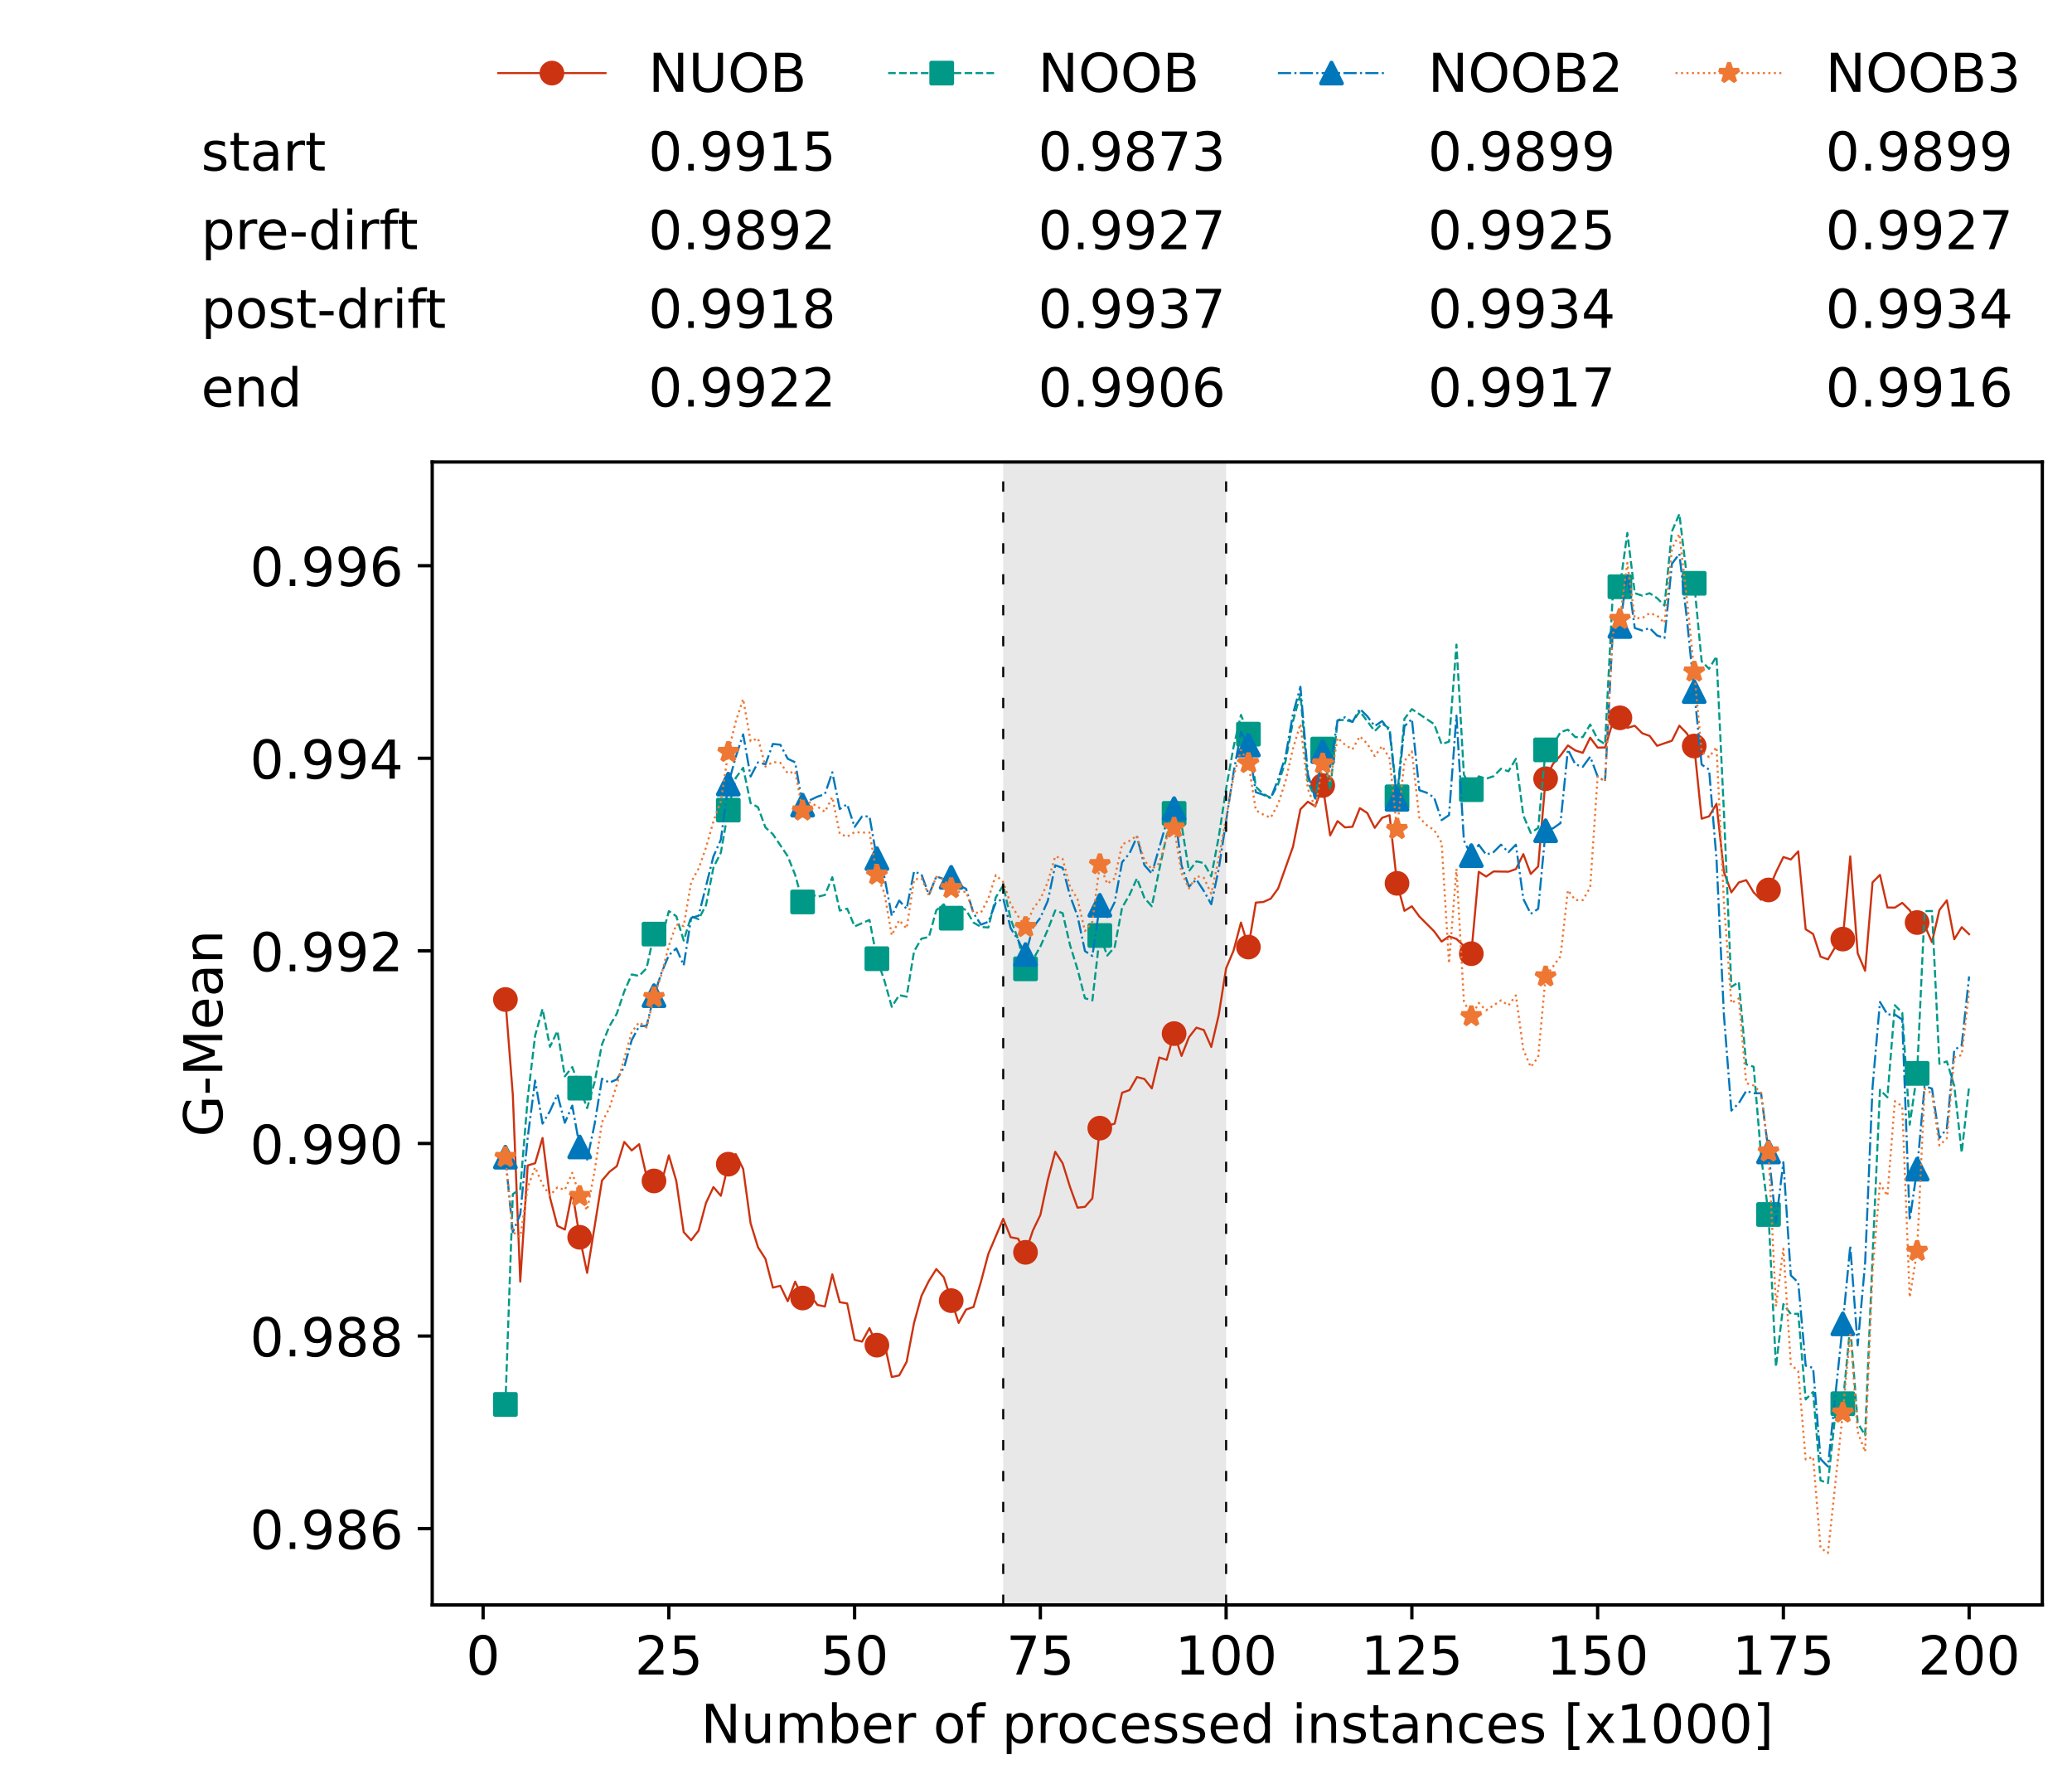 <?xml version="1.0" encoding="utf-8" standalone="no"?>
<!DOCTYPE svg PUBLIC "-//W3C//DTD SVG 1.1//EN"
  "http://www.w3.org/Graphics/SVG/1.1/DTD/svg11.dtd">
<!-- Created with matplotlib (https://matplotlib.org/) -->
<svg height="432.615pt" version="1.1" viewBox="0 0 502.65 432.615" width="502.65pt" xmlns="http://www.w3.org/2000/svg" xmlns:xlink="http://www.w3.org/1999/xlink">
 <defs>
  <style type="text/css">*{stroke-linecap:butt;stroke-linejoin:round;}</style>
 </defs>
 <g id="figure_1">
  <g id="patch_1">
   <path d="M 0 432.615 
L 502.65 432.615 
L 502.65 0 
L 0 0 
z
" style="fill:#ffffff;"/>
  </g>
  <g id="axes_1">
   <g id="patch_2">
    <path d="M 104.85 389.252 
L 495.45 389.252 
L 495.45 112.052 
L 104.85 112.052 
z
" style="fill:#ffffff;"/>
   </g>
   <g id="patch_3">
    <path clip-path="url(#pb6b08aaca3)" d="M 297.446 389.252 
L 297.446 112.052 
L 243.372 112.052 
L 243.372 389.252 
z
" style="fill:#d3d3d3;opacity:0.5;"/>
   </g>
   <g id="matplotlib.axis_1">
    <g id="xtick_1">
     <g id="line2d_1">
      <defs>
       <path d="M 0 0 
L 0 3.5 
" id="m575925bb57" style="stroke:#000000;stroke-width:0.8;"/>
      </defs>
      <g>
       <use style="stroke:#000000;stroke-width:0.8;" x="117.197" xlink:href="#m575925bb57" y="389.252"/>
      </g>
     </g>
     <g id="text_1">
      <!-- 0 -->
      <g transform="translate(113.061 406.13)scale(0.13 -0.13)">
       <defs>
        <path d="M 31.781 66.406 
Q 24.172 66.406 20.328 58.906 
Q 16.5 51.422 16.5 36.375 
Q 16.5 21.391 20.328 13.891 
Q 24.172 6.391 31.781 6.391 
Q 39.453 6.391 43.281 13.891 
Q 47.125 21.391 47.125 36.375 
Q 47.125 51.422 43.281 58.906 
Q 39.453 66.406 31.781 66.406 
z
M 31.781 74.219 
Q 44.047 74.219 50.516 64.516 
Q 56.984 54.828 56.984 36.375 
Q 56.984 17.969 50.516 8.266 
Q 44.047 -1.422 31.781 -1.422 
Q 19.531 -1.422 13.062 8.266 
Q 6.594 17.969 6.594 36.375 
Q 6.594 54.828 13.062 64.516 
Q 19.531 74.219 31.781 74.219 
z
" id="DejaVuSans-48"/>
       </defs>
       <use xlink:href="#DejaVuSans-48"/>
      </g>
     </g>
    </g>
    <g id="xtick_2">
     <g id="line2d_2">
      <g>
       <use style="stroke:#000000;stroke-width:0.8;" x="162.259" xlink:href="#m575925bb57" y="389.252"/>
      </g>
     </g>
     <g id="text_2">
      <!-- 25 -->
      <g transform="translate(153.988 406.13)scale(0.13 -0.13)">
       <defs>
        <path d="M 19.188 8.297 
L 53.609 8.297 
L 53.609 0 
L 7.328 0 
L 7.328 8.297 
Q 12.938 14.109 22.625 23.891 
Q 32.328 33.688 34.812 36.531 
Q 39.547 41.844 41.422 45.531 
Q 43.312 49.219 43.312 52.781 
Q 43.312 58.594 39.234 62.25 
Q 35.156 65.922 28.609 65.922 
Q 23.969 65.922 18.812 64.312 
Q 13.672 62.703 7.812 59.422 
L 7.812 69.391 
Q 13.766 71.781 18.938 73 
Q 24.125 74.219 28.422 74.219 
Q 39.75 74.219 46.484 68.547 
Q 53.219 62.891 53.219 53.422 
Q 53.219 48.922 51.531 44.891 
Q 49.859 40.875 45.406 35.406 
Q 44.188 33.984 37.641 27.219 
Q 31.109 20.453 19.188 8.297 
z
" id="DejaVuSans-50"/>
        <path d="M 10.797 72.906 
L 49.516 72.906 
L 49.516 64.594 
L 19.828 64.594 
L 19.828 46.734 
Q 21.969 47.469 24.109 47.828 
Q 26.266 48.188 28.422 48.188 
Q 40.625 48.188 47.75 41.5 
Q 54.891 34.812 54.891 23.391 
Q 54.891 11.625 47.562 5.094 
Q 40.234 -1.422 26.906 -1.422 
Q 22.312 -1.422 17.547 -0.641 
Q 12.797 0.141 7.719 1.703 
L 7.719 11.625 
Q 12.109 9.234 16.797 8.062 
Q 21.484 6.891 26.703 6.891 
Q 35.156 6.891 40.078 11.328 
Q 45.016 15.766 45.016 23.391 
Q 45.016 31 40.078 35.438 
Q 35.156 39.891 26.703 39.891 
Q 22.75 39.891 18.812 39.016 
Q 14.891 38.141 10.797 36.281 
z
" id="DejaVuSans-53"/>
       </defs>
       <use xlink:href="#DejaVuSans-50"/>
       <use x="63.623" xlink:href="#DejaVuSans-53"/>
      </g>
     </g>
    </g>
    <g id="xtick_3">
     <g id="line2d_3">
      <g>
       <use style="stroke:#000000;stroke-width:0.8;" x="207.322" xlink:href="#m575925bb57" y="389.252"/>
      </g>
     </g>
     <g id="text_3">
      <!-- 50 -->
      <g transform="translate(199.05 406.13)scale(0.13 -0.13)">
       <use xlink:href="#DejaVuSans-53"/>
       <use x="63.623" xlink:href="#DejaVuSans-48"/>
      </g>
     </g>
    </g>
    <g id="xtick_4">
     <g id="line2d_4">
      <g>
       <use style="stroke:#000000;stroke-width:0.8;" x="252.384" xlink:href="#m575925bb57" y="389.252"/>
      </g>
     </g>
     <g id="text_4">
      <!-- 75 -->
      <g transform="translate(244.113 406.13)scale(0.13 -0.13)">
       <defs>
        <path d="M 8.203 72.906 
L 55.078 72.906 
L 55.078 68.703 
L 28.609 0 
L 18.312 0 
L 43.219 64.594 
L 8.203 64.594 
z
" id="DejaVuSans-55"/>
       </defs>
       <use xlink:href="#DejaVuSans-55"/>
       <use x="63.623" xlink:href="#DejaVuSans-53"/>
      </g>
     </g>
    </g>
    <g id="xtick_5">
     <g id="line2d_5">
      <g>
       <use style="stroke:#000000;stroke-width:0.8;" x="297.446" xlink:href="#m575925bb57" y="389.252"/>
      </g>
     </g>
     <g id="text_5">
      <!-- 100 -->
      <g transform="translate(285.039 406.13)scale(0.13 -0.13)">
       <defs>
        <path d="M 12.406 8.297 
L 28.516 8.297 
L 28.516 63.922 
L 10.984 60.406 
L 10.984 69.391 
L 28.422 72.906 
L 38.281 72.906 
L 38.281 8.297 
L 54.391 8.297 
L 54.391 0 
L 12.406 0 
z
" id="DejaVuSans-49"/>
       </defs>
       <use xlink:href="#DejaVuSans-49"/>
       <use x="63.623" xlink:href="#DejaVuSans-48"/>
       <use x="127.246" xlink:href="#DejaVuSans-48"/>
      </g>
     </g>
    </g>
    <g id="xtick_6">
     <g id="line2d_6">
      <g>
       <use style="stroke:#000000;stroke-width:0.8;" x="342.509" xlink:href="#m575925bb57" y="389.252"/>
      </g>
     </g>
     <g id="text_6">
      <!-- 125 -->
      <g transform="translate(330.102 406.13)scale(0.13 -0.13)">
       <use xlink:href="#DejaVuSans-49"/>
       <use x="63.623" xlink:href="#DejaVuSans-50"/>
       <use x="127.246" xlink:href="#DejaVuSans-53"/>
      </g>
     </g>
    </g>
    <g id="xtick_7">
     <g id="line2d_7">
      <g>
       <use style="stroke:#000000;stroke-width:0.8;" x="387.571" xlink:href="#m575925bb57" y="389.252"/>
      </g>
     </g>
     <g id="text_7">
      <!-- 150 -->
      <g transform="translate(375.164 406.13)scale(0.13 -0.13)">
       <use xlink:href="#DejaVuSans-49"/>
       <use x="63.623" xlink:href="#DejaVuSans-53"/>
       <use x="127.246" xlink:href="#DejaVuSans-48"/>
      </g>
     </g>
    </g>
    <g id="xtick_8">
     <g id="line2d_8">
      <g>
       <use style="stroke:#000000;stroke-width:0.8;" x="432.633" xlink:href="#m575925bb57" y="389.252"/>
      </g>
     </g>
     <g id="text_8">
      <!-- 175 -->
      <g transform="translate(420.226 406.13)scale(0.13 -0.13)">
       <use xlink:href="#DejaVuSans-49"/>
       <use x="63.623" xlink:href="#DejaVuSans-55"/>
       <use x="127.246" xlink:href="#DejaVuSans-53"/>
      </g>
     </g>
    </g>
    <g id="xtick_9">
     <g id="line2d_9">
      <g>
       <use style="stroke:#000000;stroke-width:0.8;" x="477.695" xlink:href="#m575925bb57" y="389.252"/>
      </g>
     </g>
     <g id="text_9">
      <!-- 200 -->
      <g transform="translate(465.289 406.13)scale(0.13 -0.13)">
       <use xlink:href="#DejaVuSans-50"/>
       <use x="63.623" xlink:href="#DejaVuSans-48"/>
       <use x="127.246" xlink:href="#DejaVuSans-48"/>
      </g>
     </g>
    </g>
    <g id="text_10">
     <!-- Number of processed instances [x1000] -->
     <g transform="translate(170.025 422.711)scale(0.13 -0.13)">
      <defs>
       <path d="M 9.812 72.906 
L 23.094 72.906 
L 55.422 11.922 
L 55.422 72.906 
L 64.984 72.906 
L 64.984 0 
L 51.703 0 
L 19.391 60.984 
L 19.391 0 
L 9.812 0 
z
" id="DejaVuSans-78"/>
       <path d="M 8.5 21.578 
L 8.5 54.688 
L 17.484 54.688 
L 17.484 21.922 
Q 17.484 14.156 20.5 10.266 
Q 23.531 6.391 29.594 6.391 
Q 36.859 6.391 41.078 11.031 
Q 45.312 15.672 45.312 23.688 
L 45.312 54.688 
L 54.297 54.688 
L 54.297 0 
L 45.312 0 
L 45.312 8.406 
Q 42.047 3.422 37.719 1 
Q 33.406 -1.422 27.688 -1.422 
Q 18.266 -1.422 13.375 4.438 
Q 8.5 10.297 8.5 21.578 
z
M 31.109 56 
z
" id="DejaVuSans-117"/>
       <path d="M 52 44.188 
Q 55.375 50.25 60.062 53.125 
Q 64.75 56 71.094 56 
Q 79.641 56 84.281 50.016 
Q 88.922 44.047 88.922 33.016 
L 88.922 0 
L 79.891 0 
L 79.891 32.719 
Q 79.891 40.578 77.094 44.375 
Q 74.312 48.188 68.609 48.188 
Q 61.625 48.188 57.562 43.547 
Q 53.516 38.922 53.516 30.906 
L 53.516 0 
L 44.484 0 
L 44.484 32.719 
Q 44.484 40.625 41.703 44.406 
Q 38.922 48.188 33.109 48.188 
Q 26.219 48.188 22.156 43.531 
Q 18.109 38.875 18.109 30.906 
L 18.109 0 
L 9.078 0 
L 9.078 54.688 
L 18.109 54.688 
L 18.109 46.188 
Q 21.188 51.219 25.484 53.609 
Q 29.781 56 35.688 56 
Q 41.656 56 45.828 52.969 
Q 50 49.953 52 44.188 
z
" id="DejaVuSans-109"/>
       <path d="M 48.688 27.297 
Q 48.688 37.203 44.609 42.844 
Q 40.531 48.484 33.406 48.484 
Q 26.266 48.484 22.188 42.844 
Q 18.109 37.203 18.109 27.297 
Q 18.109 17.391 22.188 11.75 
Q 26.266 6.109 33.406 6.109 
Q 40.531 6.109 44.609 11.75 
Q 48.688 17.391 48.688 27.297 
z
M 18.109 46.391 
Q 20.953 51.266 25.266 53.625 
Q 29.594 56 35.594 56 
Q 45.562 56 51.781 48.094 
Q 58.016 40.188 58.016 27.297 
Q 58.016 14.406 51.781 6.484 
Q 45.562 -1.422 35.594 -1.422 
Q 29.594 -1.422 25.266 0.953 
Q 20.953 3.328 18.109 8.203 
L 18.109 0 
L 9.078 0 
L 9.078 75.984 
L 18.109 75.984 
z
" id="DejaVuSans-98"/>
       <path d="M 56.203 29.594 
L 56.203 25.203 
L 14.891 25.203 
Q 15.484 15.922 20.484 11.062 
Q 25.484 6.203 34.422 6.203 
Q 39.594 6.203 44.453 7.469 
Q 49.312 8.734 54.109 11.281 
L 54.109 2.781 
Q 49.266 0.734 44.188 -0.344 
Q 39.109 -1.422 33.891 -1.422 
Q 20.797 -1.422 13.156 6.188 
Q 5.516 13.812 5.516 26.812 
Q 5.516 40.234 12.766 48.109 
Q 20.016 56 32.328 56 
Q 43.359 56 49.781 48.891 
Q 56.203 41.797 56.203 29.594 
z
M 47.219 32.234 
Q 47.125 39.594 43.094 43.984 
Q 39.062 48.391 32.422 48.391 
Q 24.906 48.391 20.391 44.141 
Q 15.875 39.891 15.188 32.172 
z
" id="DejaVuSans-101"/>
       <path d="M 41.109 46.297 
Q 39.594 47.172 37.812 47.578 
Q 36.031 48 33.891 48 
Q 26.266 48 22.188 43.047 
Q 18.109 38.094 18.109 28.812 
L 18.109 0 
L 9.078 0 
L 9.078 54.688 
L 18.109 54.688 
L 18.109 46.188 
Q 20.953 51.172 25.484 53.578 
Q 30.031 56 36.531 56 
Q 37.453 56 38.578 55.875 
Q 39.703 55.766 41.062 55.516 
z
" id="DejaVuSans-114"/>
       <path id="DejaVuSans-32"/>
       <path d="M 30.609 48.391 
Q 23.391 48.391 19.188 42.75 
Q 14.984 37.109 14.984 27.297 
Q 14.984 17.484 19.156 11.844 
Q 23.344 6.203 30.609 6.203 
Q 37.797 6.203 41.984 11.859 
Q 46.188 17.531 46.188 27.297 
Q 46.188 37.016 41.984 42.703 
Q 37.797 48.391 30.609 48.391 
z
M 30.609 56 
Q 42.328 56 49.016 48.375 
Q 55.719 40.766 55.719 27.297 
Q 55.719 13.875 49.016 6.219 
Q 42.328 -1.422 30.609 -1.422 
Q 18.844 -1.422 12.172 6.219 
Q 5.516 13.875 5.516 27.297 
Q 5.516 40.766 12.172 48.375 
Q 18.844 56 30.609 56 
z
" id="DejaVuSans-111"/>
       <path d="M 37.109 75.984 
L 37.109 68.5 
L 28.516 68.5 
Q 23.688 68.5 21.797 66.547 
Q 19.922 64.594 19.922 59.516 
L 19.922 54.688 
L 34.719 54.688 
L 34.719 47.703 
L 19.922 47.703 
L 19.922 0 
L 10.891 0 
L 10.891 47.703 
L 2.297 47.703 
L 2.297 54.688 
L 10.891 54.688 
L 10.891 58.5 
Q 10.891 67.625 15.141 71.797 
Q 19.391 75.984 28.609 75.984 
z
" id="DejaVuSans-102"/>
       <path d="M 18.109 8.203 
L 18.109 -20.797 
L 9.078 -20.797 
L 9.078 54.688 
L 18.109 54.688 
L 18.109 46.391 
Q 20.953 51.266 25.266 53.625 
Q 29.594 56 35.594 56 
Q 45.562 56 51.781 48.094 
Q 58.016 40.188 58.016 27.297 
Q 58.016 14.406 51.781 6.484 
Q 45.562 -1.422 35.594 -1.422 
Q 29.594 -1.422 25.266 0.953 
Q 20.953 3.328 18.109 8.203 
z
M 48.688 27.297 
Q 48.688 37.203 44.609 42.844 
Q 40.531 48.484 33.406 48.484 
Q 26.266 48.484 22.188 42.844 
Q 18.109 37.203 18.109 27.297 
Q 18.109 17.391 22.188 11.75 
Q 26.266 6.109 33.406 6.109 
Q 40.531 6.109 44.609 11.75 
Q 48.688 17.391 48.688 27.297 
z
" id="DejaVuSans-112"/>
       <path d="M 48.781 52.594 
L 48.781 44.188 
Q 44.969 46.297 41.141 47.344 
Q 37.312 48.391 33.406 48.391 
Q 24.656 48.391 19.812 42.844 
Q 14.984 37.312 14.984 27.297 
Q 14.984 17.281 19.812 11.734 
Q 24.656 6.203 33.406 6.203 
Q 37.312 6.203 41.141 7.25 
Q 44.969 8.297 48.781 10.406 
L 48.781 2.094 
Q 45.016 0.344 40.984 -0.531 
Q 36.969 -1.422 32.422 -1.422 
Q 20.062 -1.422 12.781 6.344 
Q 5.516 14.109 5.516 27.297 
Q 5.516 40.672 12.859 48.328 
Q 20.219 56 33.016 56 
Q 37.156 56 41.109 55.141 
Q 45.062 54.297 48.781 52.594 
z
" id="DejaVuSans-99"/>
       <path d="M 44.281 53.078 
L 44.281 44.578 
Q 40.484 46.531 36.375 47.5 
Q 32.281 48.484 27.875 48.484 
Q 21.188 48.484 17.844 46.438 
Q 14.5 44.391 14.5 40.281 
Q 14.5 37.156 16.891 35.375 
Q 19.281 33.594 26.516 31.984 
L 29.594 31.297 
Q 39.156 29.25 43.188 25.516 
Q 47.219 21.781 47.219 15.094 
Q 47.219 7.469 41.188 3.016 
Q 35.156 -1.422 24.609 -1.422 
Q 20.219 -1.422 15.453 -0.562 
Q 10.688 0.297 5.422 2 
L 5.422 11.281 
Q 10.406 8.688 15.234 7.391 
Q 20.062 6.109 24.812 6.109 
Q 31.156 6.109 34.562 8.281 
Q 37.984 10.453 37.984 14.406 
Q 37.984 18.062 35.516 20.016 
Q 33.062 21.969 24.703 23.781 
L 21.578 24.516 
Q 13.234 26.266 9.516 29.906 
Q 5.812 33.547 5.812 39.891 
Q 5.812 47.609 11.281 51.797 
Q 16.75 56 26.812 56 
Q 31.781 56 36.172 55.266 
Q 40.578 54.547 44.281 53.078 
z
" id="DejaVuSans-115"/>
       <path d="M 45.406 46.391 
L 45.406 75.984 
L 54.391 75.984 
L 54.391 0 
L 45.406 0 
L 45.406 8.203 
Q 42.578 3.328 38.25 0.953 
Q 33.938 -1.422 27.875 -1.422 
Q 17.969 -1.422 11.734 6.484 
Q 5.516 14.406 5.516 27.297 
Q 5.516 40.188 11.734 48.094 
Q 17.969 56 27.875 56 
Q 33.938 56 38.25 53.625 
Q 42.578 51.266 45.406 46.391 
z
M 14.797 27.297 
Q 14.797 17.391 18.875 11.75 
Q 22.953 6.109 30.078 6.109 
Q 37.203 6.109 41.297 11.75 
Q 45.406 17.391 45.406 27.297 
Q 45.406 37.203 41.297 42.844 
Q 37.203 48.484 30.078 48.484 
Q 22.953 48.484 18.875 42.844 
Q 14.797 37.203 14.797 27.297 
z
" id="DejaVuSans-100"/>
       <path d="M 9.422 54.688 
L 18.406 54.688 
L 18.406 0 
L 9.422 0 
z
M 9.422 75.984 
L 18.406 75.984 
L 18.406 64.594 
L 9.422 64.594 
z
" id="DejaVuSans-105"/>
       <path d="M 54.891 33.016 
L 54.891 0 
L 45.906 0 
L 45.906 32.719 
Q 45.906 40.484 42.875 44.328 
Q 39.844 48.188 33.797 48.188 
Q 26.516 48.188 22.312 43.547 
Q 18.109 38.922 18.109 30.906 
L 18.109 0 
L 9.078 0 
L 9.078 54.688 
L 18.109 54.688 
L 18.109 46.188 
Q 21.344 51.125 25.703 53.562 
Q 30.078 56 35.797 56 
Q 45.219 56 50.047 50.172 
Q 54.891 44.344 54.891 33.016 
z
" id="DejaVuSans-110"/>
       <path d="M 18.312 70.219 
L 18.312 54.688 
L 36.812 54.688 
L 36.812 47.703 
L 18.312 47.703 
L 18.312 18.016 
Q 18.312 11.328 20.141 9.422 
Q 21.969 7.516 27.594 7.516 
L 36.812 7.516 
L 36.812 0 
L 27.594 0 
Q 17.188 0 13.234 3.875 
Q 9.281 7.766 9.281 18.016 
L 9.281 47.703 
L 2.688 47.703 
L 2.688 54.688 
L 9.281 54.688 
L 9.281 70.219 
z
" id="DejaVuSans-116"/>
       <path d="M 34.281 27.484 
Q 23.391 27.484 19.188 25 
Q 14.984 22.516 14.984 16.5 
Q 14.984 11.719 18.141 8.906 
Q 21.297 6.109 26.703 6.109 
Q 34.188 6.109 38.703 11.406 
Q 43.219 16.703 43.219 25.484 
L 43.219 27.484 
z
M 52.203 31.203 
L 52.203 0 
L 43.219 0 
L 43.219 8.297 
Q 40.141 3.328 35.547 0.953 
Q 30.953 -1.422 24.312 -1.422 
Q 15.922 -1.422 10.953 3.297 
Q 6 8.016 6 15.922 
Q 6 25.141 12.172 29.828 
Q 18.359 34.516 30.609 34.516 
L 43.219 34.516 
L 43.219 35.406 
Q 43.219 41.609 39.141 45 
Q 35.062 48.391 27.688 48.391 
Q 23 48.391 18.547 47.266 
Q 14.109 46.141 10.016 43.891 
L 10.016 52.203 
Q 14.938 54.109 19.578 55.047 
Q 24.219 56 28.609 56 
Q 40.484 56 46.344 49.844 
Q 52.203 43.703 52.203 31.203 
z
" id="DejaVuSans-97"/>
       <path d="M 8.594 75.984 
L 29.297 75.984 
L 29.297 69 
L 17.578 69 
L 17.578 -6.203 
L 29.297 -6.203 
L 29.297 -13.188 
L 8.594 -13.188 
z
" id="DejaVuSans-91"/>
       <path d="M 54.891 54.688 
L 35.109 28.078 
L 55.906 0 
L 45.312 0 
L 29.391 21.484 
L 13.484 0 
L 2.875 0 
L 24.125 28.609 
L 4.688 54.688 
L 15.281 54.688 
L 29.781 35.203 
L 44.281 54.688 
z
" id="DejaVuSans-120"/>
       <path d="M 30.422 75.984 
L 30.422 -13.188 
L 9.719 -13.188 
L 9.719 -6.203 
L 21.391 -6.203 
L 21.391 69 
L 9.719 69 
L 9.719 75.984 
z
" id="DejaVuSans-93"/>
      </defs>
      <use xlink:href="#DejaVuSans-78"/>
      <use x="74.805" xlink:href="#DejaVuSans-117"/>
      <use x="138.184" xlink:href="#DejaVuSans-109"/>
      <use x="235.596" xlink:href="#DejaVuSans-98"/>
      <use x="299.072" xlink:href="#DejaVuSans-101"/>
      <use x="360.596" xlink:href="#DejaVuSans-114"/>
      <use x="401.709" xlink:href="#DejaVuSans-32"/>
      <use x="433.496" xlink:href="#DejaVuSans-111"/>
      <use x="494.678" xlink:href="#DejaVuSans-102"/>
      <use x="529.883" xlink:href="#DejaVuSans-32"/>
      <use x="561.67" xlink:href="#DejaVuSans-112"/>
      <use x="625.146" xlink:href="#DejaVuSans-114"/>
      <use x="664.01" xlink:href="#DejaVuSans-111"/>
      <use x="725.191" xlink:href="#DejaVuSans-99"/>
      <use x="780.172" xlink:href="#DejaVuSans-101"/>
      <use x="841.695" xlink:href="#DejaVuSans-115"/>
      <use x="893.795" xlink:href="#DejaVuSans-115"/>
      <use x="945.895" xlink:href="#DejaVuSans-101"/>
      <use x="1007.418" xlink:href="#DejaVuSans-100"/>
      <use x="1070.895" xlink:href="#DejaVuSans-32"/>
      <use x="1102.682" xlink:href="#DejaVuSans-105"/>
      <use x="1130.465" xlink:href="#DejaVuSans-110"/>
      <use x="1193.844" xlink:href="#DejaVuSans-115"/>
      <use x="1245.943" xlink:href="#DejaVuSans-116"/>
      <use x="1285.152" xlink:href="#DejaVuSans-97"/>
      <use x="1346.432" xlink:href="#DejaVuSans-110"/>
      <use x="1409.811" xlink:href="#DejaVuSans-99"/>
      <use x="1464.791" xlink:href="#DejaVuSans-101"/>
      <use x="1526.314" xlink:href="#DejaVuSans-115"/>
      <use x="1578.414" xlink:href="#DejaVuSans-32"/>
      <use x="1610.201" xlink:href="#DejaVuSans-91"/>
      <use x="1649.215" xlink:href="#DejaVuSans-120"/>
      <use x="1708.395" xlink:href="#DejaVuSans-49"/>
      <use x="1772.018" xlink:href="#DejaVuSans-48"/>
      <use x="1835.641" xlink:href="#DejaVuSans-48"/>
      <use x="1899.264" xlink:href="#DejaVuSans-48"/>
      <use x="1962.887" xlink:href="#DejaVuSans-93"/>
     </g>
    </g>
   </g>
   <g id="matplotlib.axis_2">
    <g id="ytick_1">
     <g id="line2d_10">
      <defs>
       <path d="M 0 0 
L -3.5 0 
" id="m5af33957e1" style="stroke:#000000;stroke-width:0.8;"/>
      </defs>
      <g>
       <use style="stroke:#000000;stroke-width:0.8;" x="104.85" xlink:href="#m5af33957e1" y="370.745"/>
      </g>
     </g>
     <g id="text_11">
      <!-- 0.986 -->
      <g transform="translate(60.633 375.684)scale(0.13 -0.13)">
       <defs>
        <path d="M 10.688 12.406 
L 21 12.406 
L 21 0 
L 10.688 0 
z
" id="DejaVuSans-46"/>
        <path d="M 10.984 1.516 
L 10.984 10.5 
Q 14.703 8.734 18.5 7.812 
Q 22.312 6.891 25.984 6.891 
Q 35.75 6.891 40.891 13.453 
Q 46.047 20.016 46.781 33.406 
Q 43.953 29.203 39.594 26.953 
Q 35.25 24.703 29.984 24.703 
Q 19.047 24.703 12.672 31.312 
Q 6.297 37.938 6.297 49.422 
Q 6.297 60.641 12.938 67.422 
Q 19.578 74.219 30.609 74.219 
Q 43.266 74.219 49.922 64.516 
Q 56.594 54.828 56.594 36.375 
Q 56.594 19.141 48.406 8.859 
Q 40.234 -1.422 26.422 -1.422 
Q 22.703 -1.422 18.891 -0.688 
Q 15.094 0.047 10.984 1.516 
z
M 30.609 32.422 
Q 37.25 32.422 41.125 36.953 
Q 45.016 41.5 45.016 49.422 
Q 45.016 57.281 41.125 61.844 
Q 37.25 66.406 30.609 66.406 
Q 23.969 66.406 20.094 61.844 
Q 16.219 57.281 16.219 49.422 
Q 16.219 41.5 20.094 36.953 
Q 23.969 32.422 30.609 32.422 
z
" id="DejaVuSans-57"/>
        <path d="M 31.781 34.625 
Q 24.75 34.625 20.719 30.859 
Q 16.703 27.094 16.703 20.516 
Q 16.703 13.922 20.719 10.156 
Q 24.75 6.391 31.781 6.391 
Q 38.812 6.391 42.859 10.172 
Q 46.922 13.969 46.922 20.516 
Q 46.922 27.094 42.891 30.859 
Q 38.875 34.625 31.781 34.625 
z
M 21.922 38.812 
Q 15.578 40.375 12.031 44.719 
Q 8.5 49.078 8.5 55.328 
Q 8.5 64.062 14.719 69.141 
Q 20.953 74.219 31.781 74.219 
Q 42.672 74.219 48.875 69.141 
Q 55.078 64.062 55.078 55.328 
Q 55.078 49.078 51.531 44.719 
Q 48 40.375 41.703 38.812 
Q 48.828 37.156 52.797 32.312 
Q 56.781 27.484 56.781 20.516 
Q 56.781 9.906 50.312 4.234 
Q 43.844 -1.422 31.781 -1.422 
Q 19.734 -1.422 13.25 4.234 
Q 6.781 9.906 6.781 20.516 
Q 6.781 27.484 10.781 32.312 
Q 14.797 37.156 21.922 38.812 
z
M 18.312 54.391 
Q 18.312 48.734 21.844 45.562 
Q 25.391 42.391 31.781 42.391 
Q 38.141 42.391 41.719 45.562 
Q 45.312 48.734 45.312 54.391 
Q 45.312 60.062 41.719 63.234 
Q 38.141 66.406 31.781 66.406 
Q 25.391 66.406 21.844 63.234 
Q 18.312 60.062 18.312 54.391 
z
" id="DejaVuSans-56"/>
        <path d="M 33.016 40.375 
Q 26.375 40.375 22.484 35.828 
Q 18.609 31.297 18.609 23.391 
Q 18.609 15.531 22.484 10.953 
Q 26.375 6.391 33.016 6.391 
Q 39.656 6.391 43.531 10.953 
Q 47.406 15.531 47.406 23.391 
Q 47.406 31.297 43.531 35.828 
Q 39.656 40.375 33.016 40.375 
z
M 52.594 71.297 
L 52.594 62.312 
Q 48.875 64.062 45.094 64.984 
Q 41.312 65.922 37.594 65.922 
Q 27.828 65.922 22.672 59.328 
Q 17.531 52.734 16.797 39.406 
Q 19.672 43.656 24.016 45.922 
Q 28.375 48.188 33.594 48.188 
Q 44.578 48.188 50.953 41.516 
Q 57.328 34.859 57.328 23.391 
Q 57.328 12.156 50.688 5.359 
Q 44.047 -1.422 33.016 -1.422 
Q 20.359 -1.422 13.672 8.266 
Q 6.984 17.969 6.984 36.375 
Q 6.984 53.656 15.188 63.938 
Q 23.391 74.219 37.203 74.219 
Q 40.922 74.219 44.703 73.484 
Q 48.484 72.75 52.594 71.297 
z
" id="DejaVuSans-54"/>
       </defs>
       <use xlink:href="#DejaVuSans-48"/>
       <use x="63.623" xlink:href="#DejaVuSans-46"/>
       <use x="95.41" xlink:href="#DejaVuSans-57"/>
       <use x="159.033" xlink:href="#DejaVuSans-56"/>
       <use x="222.656" xlink:href="#DejaVuSans-54"/>
      </g>
     </g>
    </g>
    <g id="ytick_2">
     <g id="line2d_11">
      <g>
       <use style="stroke:#000000;stroke-width:0.8;" x="104.85" xlink:href="#m5af33957e1" y="324.036"/>
      </g>
     </g>
     <g id="text_12">
      <!-- 0.988 -->
      <g transform="translate(60.633 328.975)scale(0.13 -0.13)">
       <use xlink:href="#DejaVuSans-48"/>
       <use x="63.623" xlink:href="#DejaVuSans-46"/>
       <use x="95.41" xlink:href="#DejaVuSans-57"/>
       <use x="159.033" xlink:href="#DejaVuSans-56"/>
       <use x="222.656" xlink:href="#DejaVuSans-56"/>
      </g>
     </g>
    </g>
    <g id="ytick_3">
     <g id="line2d_12">
      <g>
       <use style="stroke:#000000;stroke-width:0.8;" x="104.85" xlink:href="#m5af33957e1" y="277.326"/>
      </g>
     </g>
     <g id="text_13">
      <!-- 0.990 -->
      <g transform="translate(60.633 282.265)scale(0.13 -0.13)">
       <use xlink:href="#DejaVuSans-48"/>
       <use x="63.623" xlink:href="#DejaVuSans-46"/>
       <use x="95.41" xlink:href="#DejaVuSans-57"/>
       <use x="159.033" xlink:href="#DejaVuSans-57"/>
       <use x="222.656" xlink:href="#DejaVuSans-48"/>
      </g>
     </g>
    </g>
    <g id="ytick_4">
     <g id="line2d_13">
      <g>
       <use style="stroke:#000000;stroke-width:0.8;" x="104.85" xlink:href="#m5af33957e1" y="230.617"/>
      </g>
     </g>
     <g id="text_14">
      <!-- 0.992 -->
      <g transform="translate(60.633 235.556)scale(0.13 -0.13)">
       <use xlink:href="#DejaVuSans-48"/>
       <use x="63.623" xlink:href="#DejaVuSans-46"/>
       <use x="95.41" xlink:href="#DejaVuSans-57"/>
       <use x="159.033" xlink:href="#DejaVuSans-57"/>
       <use x="222.656" xlink:href="#DejaVuSans-50"/>
      </g>
     </g>
    </g>
    <g id="ytick_5">
     <g id="line2d_14">
      <g>
       <use style="stroke:#000000;stroke-width:0.8;" x="104.85" xlink:href="#m5af33957e1" y="183.908"/>
      </g>
     </g>
     <g id="text_15">
      <!-- 0.994 -->
      <g transform="translate(60.633 188.847)scale(0.13 -0.13)">
       <defs>
        <path d="M 37.797 64.312 
L 12.891 25.391 
L 37.797 25.391 
z
M 35.203 72.906 
L 47.609 72.906 
L 47.609 25.391 
L 58.016 25.391 
L 58.016 17.188 
L 47.609 17.188 
L 47.609 0 
L 37.797 0 
L 37.797 17.188 
L 4.891 17.188 
L 4.891 26.703 
z
" id="DejaVuSans-52"/>
       </defs>
       <use xlink:href="#DejaVuSans-48"/>
       <use x="63.623" xlink:href="#DejaVuSans-46"/>
       <use x="95.41" xlink:href="#DejaVuSans-57"/>
       <use x="159.033" xlink:href="#DejaVuSans-57"/>
       <use x="222.656" xlink:href="#DejaVuSans-52"/>
      </g>
     </g>
    </g>
    <g id="ytick_6">
     <g id="line2d_15">
      <g>
       <use style="stroke:#000000;stroke-width:0.8;" x="104.85" xlink:href="#m5af33957e1" y="137.199"/>
      </g>
     </g>
     <g id="text_16">
      <!-- 0.996 -->
      <g transform="translate(60.633 142.138)scale(0.13 -0.13)">
       <use xlink:href="#DejaVuSans-48"/>
       <use x="63.623" xlink:href="#DejaVuSans-46"/>
       <use x="95.41" xlink:href="#DejaVuSans-57"/>
       <use x="159.033" xlink:href="#DejaVuSans-57"/>
       <use x="222.656" xlink:href="#DejaVuSans-54"/>
      </g>
     </g>
    </g>
    <g id="text_17">
     <!-- G-Mean -->
     <g transform="translate(53.93 275.744)rotate(-90)scale(0.13 -0.13)">
      <defs>
       <path d="M 59.516 10.406 
L 59.516 29.984 
L 43.406 29.984 
L 43.406 38.094 
L 69.281 38.094 
L 69.281 6.781 
Q 63.578 2.734 56.688 0.656 
Q 49.812 -1.422 42 -1.422 
Q 24.906 -1.422 15.25 8.562 
Q 5.609 18.562 5.609 36.375 
Q 5.609 54.25 15.25 64.234 
Q 24.906 74.219 42 74.219 
Q 49.125 74.219 55.547 72.453 
Q 61.969 70.703 67.391 67.281 
L 67.391 56.781 
Q 61.922 61.422 55.766 63.766 
Q 49.609 66.109 42.828 66.109 
Q 29.438 66.109 22.719 58.641 
Q 16.016 51.172 16.016 36.375 
Q 16.016 21.625 22.719 14.156 
Q 29.438 6.688 42.828 6.688 
Q 48.047 6.688 52.141 7.594 
Q 56.25 8.5 59.516 10.406 
z
" id="DejaVuSans-71"/>
       <path d="M 4.891 31.391 
L 31.203 31.391 
L 31.203 23.391 
L 4.891 23.391 
z
" id="DejaVuSans-45"/>
       <path d="M 9.812 72.906 
L 24.516 72.906 
L 43.109 23.297 
L 61.812 72.906 
L 76.516 72.906 
L 76.516 0 
L 66.891 0 
L 66.891 64.016 
L 48.094 14.016 
L 38.188 14.016 
L 19.391 64.016 
L 19.391 0 
L 9.812 0 
z
" id="DejaVuSans-77"/>
      </defs>
      <use xlink:href="#DejaVuSans-71"/>
      <use x="77.49" xlink:href="#DejaVuSans-45"/>
      <use x="113.574" xlink:href="#DejaVuSans-77"/>
      <use x="199.854" xlink:href="#DejaVuSans-101"/>
      <use x="261.377" xlink:href="#DejaVuSans-97"/>
      <use x="322.656" xlink:href="#DejaVuSans-110"/>
     </g>
    </g>
   </g>
   <g id="line2d_16"/>
   <g id="line2d_17"/>
   <g id="line2d_18"/>
   <g id="line2d_19"/>
   <g id="line2d_20"/>
   <g id="line2d_21">
    <path clip-path="url(#pb6b08aaca3)" d="M 122.605 242.414 
L 124.407 265.538 
L 126.21 310.836 
L 128.012 282.668 
L 129.815 282.127 
L 131.617 276.002 
L 133.419 290.431 
L 135.222 297.313 
L 137.024 298.21 
L 138.827 289.06 
L 140.629 300.081 
L 142.432 308.717 
L 146.037 286.32 
L 147.839 284.214 
L 149.642 282.824 
L 151.444 276.946 
L 153.247 279.024 
L 155.049 277.508 
L 156.852 285.312 
L 158.654 286.421 
L 160.457 286.897 
L 162.259 280.208 
L 164.062 286.42 
L 165.864 298.833 
L 167.667 300.801 
L 169.469 298.472 
L 171.272 291.746 
L 173.074 287.903 
L 174.877 290.02 
L 176.679 282.354 
L 178.482 279.917 
L 180.284 283.48 
L 182.087 296.68 
L 183.889 302.51 
L 185.692 305.318 
L 187.494 312.291 
L 189.297 311.856 
L 191.099 315.598 
L 192.902 310.839 
L 194.704 314.813 
L 196.507 314.045 
L 198.309 316.486 
L 200.112 316.878 
L 201.914 309.073 
L 203.717 315.828 
L 205.519 316.123 
L 207.322 324.956 
L 209.124 325.385 
L 210.927 322.123 
L 212.729 326.245 
L 214.532 325.62 
L 216.334 333.974 
L 218.137 333.589 
L 219.939 330.296 
L 221.742 320.842 
L 223.544 314.296 
L 225.347 310.649 
L 227.149 307.792 
L 228.952 309.761 
L 232.557 320.842 
L 234.359 317.611 
L 236.162 316.994 
L 237.964 310.893 
L 239.767 304.098 
L 243.372 295.595 
L 245.174 300.068 
L 246.976 300.42 
L 248.779 303.734 
L 250.581 298.411 
L 252.384 294.674 
L 254.186 286.187 
L 255.989 279.343 
L 257.791 282.136 
L 259.594 287.932 
L 261.396 292.906 
L 263.199 292.697 
L 265.001 290.647 
L 266.804 273.616 
L 270.409 272.519 
L 272.211 265.026 
L 274.014 264.378 
L 275.816 261.222 
L 277.619 261.685 
L 279.421 263.976 
L 281.224 256.482 
L 283.026 257.047 
L 284.829 250.68 
L 286.631 256.095 
L 288.434 251.551 
L 290.236 249.238 
L 292.039 249.813 
L 293.841 253.92 
L 295.644 246.21 
L 297.446 234.848 
L 299.249 230.551 
L 301.051 223.753 
L 302.854 229.695 
L 304.656 218.913 
L 306.459 218.763 
L 308.261 217.968 
L 310.064 215.494 
L 313.669 205.355 
L 315.471 196.285 
L 317.274 194.439 
L 319.076 195.577 
L 320.879 190.508 
L 322.681 202.615 
L 324.484 199.145 
L 326.286 200.675 
L 328.089 200.52 
L 329.891 196.004 
L 331.694 197.188 
L 333.496 200.784 
L 335.299 198.338 
L 337.101 197.725 
L 338.904 214.237 
L 340.706 220.906 
L 342.509 219.807 
L 344.311 222.272 
L 347.916 225.881 
L 349.719 228.356 
L 351.521 227.093 
L 353.324 227.728 
L 355.126 229.425 
L 356.928 231.301 
L 358.731 211.444 
L 360.533 212.596 
L 362.336 211.355 
L 365.941 211.417 
L 367.743 210.78 
L 369.546 207.155 
L 371.348 211.963 
L 373.151 210.149 
L 374.953 188.866 
L 376.756 185.248 
L 378.558 183.245 
L 380.361 180.802 
L 382.163 182.004 
L 383.966 182.593 
L 385.768 178.913 
L 387.571 181.313 
L 389.373 181.296 
L 391.176 175.38 
L 392.978 174.096 
L 394.781 176.531 
L 396.583 176.024 
L 398.386 177.833 
L 400.188 178.488 
L 401.991 180.883 
L 405.596 179.652 
L 407.398 176.001 
L 409.201 177.86 
L 411.003 180.937 
L 412.806 198.565 
L 414.608 197.984 
L 416.411 194.94 
L 418.213 211.511 
L 420.016 216.429 
L 421.818 214.029 
L 423.621 213.463 
L 425.423 216.441 
L 427.226 218.232 
L 429.028 215.845 
L 430.831 211.569 
L 432.633 207.856 
L 434.436 208.45 
L 436.238 206.488 
L 438.041 225.384 
L 439.843 226.525 
L 441.646 232.019 
L 443.448 232.678 
L 445.251 229.629 
L 447.053 227.759 
L 448.856 207.693 
L 450.658 231.204 
L 452.461 235.44 
L 454.263 214.009 
L 456.066 212.185 
L 457.868 220.097 
L 459.671 220.131 
L 461.473 218.973 
L 463.276 220.76 
L 465.078 223.746 
L 466.881 224.364 
L 468.683 228.518 
L 470.485 220.71 
L 472.288 218.365 
L 474.09 227.803 
L 475.893 224.874 
L 477.695 226.581 
L 477.695 226.581 
" style="fill:none;stroke:#cc3311;stroke-linecap:square;stroke-width:0.5;"/>
    <defs>
     <path d="M 0 2.5 
C 0.663 2.5 1.299 2.237 1.768 1.768 
C 2.237 1.299 2.5 0.663 2.5 0 
C 2.5 -0.663 2.237 -1.299 1.768 -1.768 
C 1.299 -2.237 0.663 -2.5 0 -2.5 
C -0.663 -2.5 -1.299 -2.237 -1.768 -1.768 
C -2.237 -1.299 -2.5 -0.663 -2.5 0 
C -2.5 0.663 -2.237 1.299 -1.768 1.768 
C -1.299 2.237 -0.663 2.5 0 2.5 
z
" id="med3cb4010f" style="stroke:#cc3311;"/>
    </defs>
    <g clip-path="url(#pb6b08aaca3)">
     <use style="fill:#cc3311;stroke:#cc3311;" x="122.605" xlink:href="#med3cb4010f" y="242.414"/>
     <use style="fill:#cc3311;stroke:#cc3311;" x="140.629" xlink:href="#med3cb4010f" y="300.081"/>
     <use style="fill:#cc3311;stroke:#cc3311;" x="158.654" xlink:href="#med3cb4010f" y="286.421"/>
     <use style="fill:#cc3311;stroke:#cc3311;" x="176.679" xlink:href="#med3cb4010f" y="282.354"/>
     <use style="fill:#cc3311;stroke:#cc3311;" x="194.704" xlink:href="#med3cb4010f" y="314.813"/>
     <use style="fill:#cc3311;stroke:#cc3311;" x="212.729" xlink:href="#med3cb4010f" y="326.245"/>
     <use style="fill:#cc3311;stroke:#cc3311;" x="230.754" xlink:href="#med3cb4010f" y="315.447"/>
     <use style="fill:#cc3311;stroke:#cc3311;" x="248.779" xlink:href="#med3cb4010f" y="303.734"/>
     <use style="fill:#cc3311;stroke:#cc3311;" x="266.804" xlink:href="#med3cb4010f" y="273.616"/>
     <use style="fill:#cc3311;stroke:#cc3311;" x="284.829" xlink:href="#med3cb4010f" y="250.68"/>
     <use style="fill:#cc3311;stroke:#cc3311;" x="302.854" xlink:href="#med3cb4010f" y="229.695"/>
     <use style="fill:#cc3311;stroke:#cc3311;" x="320.879" xlink:href="#med3cb4010f" y="190.508"/>
     <use style="fill:#cc3311;stroke:#cc3311;" x="338.904" xlink:href="#med3cb4010f" y="214.237"/>
     <use style="fill:#cc3311;stroke:#cc3311;" x="356.928" xlink:href="#med3cb4010f" y="231.301"/>
     <use style="fill:#cc3311;stroke:#cc3311;" x="374.953" xlink:href="#med3cb4010f" y="188.866"/>
     <use style="fill:#cc3311;stroke:#cc3311;" x="392.978" xlink:href="#med3cb4010f" y="174.096"/>
     <use style="fill:#cc3311;stroke:#cc3311;" x="411.003" xlink:href="#med3cb4010f" y="180.937"/>
     <use style="fill:#cc3311;stroke:#cc3311;" x="429.028" xlink:href="#med3cb4010f" y="215.845"/>
     <use style="fill:#cc3311;stroke:#cc3311;" x="447.053" xlink:href="#med3cb4010f" y="227.759"/>
     <use style="fill:#cc3311;stroke:#cc3311;" x="465.078" xlink:href="#med3cb4010f" y="223.746"/>
    </g>
   </g>
   <g id="line2d_22"/>
   <g id="line2d_23"/>
   <g id="line2d_24"/>
   <g id="line2d_25"/>
   <g id="line2d_26">
    <path clip-path="url(#pb6b08aaca3)" d="M 122.605 340.618 
L 124.407 289.621 
L 126.21 288.383 
L 128.012 266.399 
L 129.815 251.177 
L 131.617 244.702 
L 133.419 253.886 
L 135.222 250.053 
L 137.024 261.049 
L 138.827 258.805 
L 142.432 268.758 
L 144.234 262.489 
L 146.037 253.299 
L 147.839 248.896 
L 149.642 245.818 
L 151.444 240.453 
L 153.247 236.34 
L 155.049 236.701 
L 156.852 234.82 
L 158.654 226.549 
L 160.457 227.809 
L 162.259 220.976 
L 164.062 222.221 
L 165.864 228.122 
L 167.667 222.266 
L 169.469 222.94 
L 171.272 219.541 
L 173.074 210.398 
L 174.877 206.781 
L 176.679 196.47 
L 178.482 188.675 
L 180.284 186.208 
L 182.087 194.785 
L 183.889 195.783 
L 185.692 200.691 
L 187.494 202.33 
L 191.099 207.678 
L 192.902 212.197 
L 194.704 218.75 
L 196.507 216.669 
L 198.309 217.516 
L 200.112 217.058 
L 201.914 212.752 
L 203.717 220.853 
L 205.519 220.377 
L 207.322 224.686 
L 210.927 223.12 
L 212.729 232.52 
L 214.532 237.768 
L 216.334 244.185 
L 218.137 241.359 
L 219.939 241.735 
L 221.742 230.738 
L 223.544 227.652 
L 225.347 227.249 
L 227.149 220.746 
L 228.952 219.33 
L 230.754 222.69 
L 232.557 219.886 
L 234.359 220.739 
L 236.162 223.753 
L 237.964 224.815 
L 239.767 224.95 
L 241.569 217.645 
L 243.372 214.717 
L 245.174 222.854 
L 246.976 227.826 
L 248.779 234.974 
L 250.581 232.748 
L 252.384 229.564 
L 254.186 225.457 
L 255.989 220.824 
L 257.791 221.468 
L 259.594 229.288 
L 261.396 235.085 
L 263.199 242.106 
L 265.001 242.637 
L 266.804 226.886 
L 268.606 231.758 
L 270.409 229.689 
L 272.211 220.122 
L 274.014 217.036 
L 275.816 213.038 
L 277.619 217.763 
L 279.421 219.807 
L 281.224 210.932 
L 283.026 202.644 
L 284.829 197.272 
L 286.631 199.957 
L 288.434 211.283 
L 290.236 208.906 
L 292.039 209.324 
L 293.841 212.545 
L 295.644 203.056 
L 297.446 191.278 
L 299.249 181.182 
L 301.051 173.399 
L 302.854 178.063 
L 304.656 190.815 
L 306.459 192.557 
L 308.261 193.497 
L 310.064 190.191 
L 311.866 184.595 
L 313.669 174.921 
L 315.471 168.333 
L 317.274 189.627 
L 319.076 193.681 
L 320.879 181.675 
L 322.681 191.567 
L 324.484 174.729 
L 326.286 174.573 
L 328.089 175.081 
L 329.891 172.529 
L 333.496 177.327 
L 335.299 175.5 
L 337.101 176.703 
L 338.904 193.263 
L 340.706 174.348 
L 342.509 171.984 
L 347.916 175.624 
L 349.719 180.492 
L 351.521 179.869 
L 353.324 156.339 
L 355.126 187.843 
L 356.928 191.517 
L 358.731 188.289 
L 360.533 188.868 
L 362.336 188.253 
L 364.138 186.445 
L 365.941 187.072 
L 367.743 184.038 
L 369.546 197.796 
L 371.348 202.011 
L 373.151 200.804 
L 374.953 181.871 
L 376.756 180.674 
L 378.558 177.584 
L 380.361 176.97 
L 382.163 178.776 
L 383.966 178.771 
L 385.768 175.715 
L 387.571 179.303 
L 389.373 180.5 
L 391.176 145.383 
L 392.978 142.308 
L 394.781 129.268 
L 396.583 143.865 
L 398.386 144.465 
L 400.188 143.873 
L 401.991 145.065 
L 403.793 146.877 
L 405.596 128.881 
L 407.398 124.652 
L 409.201 139.632 
L 411.003 141.474 
L 412.806 160.397 
L 414.608 162.198 
L 416.411 159.173 
L 418.213 197.019 
L 420.016 239.356 
L 421.818 238.162 
L 423.621 258.142 
L 425.423 258.723 
L 427.226 280.303 
L 429.028 294.552 
L 430.831 331.483 
L 432.633 316.287 
L 434.436 318.686 
L 436.238 318.631 
L 438.041 339.415 
L 439.843 337.588 
L 441.646 359.065 
L 443.448 359.683 
L 445.251 342.903 
L 447.053 340.452 
L 448.856 321.526 
L 450.658 345.08 
L 452.461 348.095 
L 454.263 304.819 
L 456.066 264.319 
L 457.868 266.137 
L 459.671 243.796 
L 461.473 245.634 
L 463.276 272.773 
L 465.078 260.333 
L 466.881 220.972 
L 468.683 220.948 
L 470.485 258.006 
L 472.288 257.437 
L 474.09 263.345 
L 475.893 279.554 
L 477.695 263.465 
L 477.695 263.465 
" style="fill:none;stroke:#009988;stroke-dasharray:1.85,0.8;stroke-dashoffset:0;stroke-width:0.5;"/>
    <defs>
     <path d="M -2.5 2.5 
L 2.5 2.5 
L 2.5 -2.5 
L -2.5 -2.5 
z
" id="m732103dd6b" style="stroke:#009988;stroke-linejoin:miter;"/>
    </defs>
    <g clip-path="url(#pb6b08aaca3)">
     <use style="fill:#009988;stroke:#009988;stroke-linejoin:miter;" x="122.605" xlink:href="#m732103dd6b" y="340.618"/>
     <use style="fill:#009988;stroke:#009988;stroke-linejoin:miter;" x="140.629" xlink:href="#m732103dd6b" y="263.911"/>
     <use style="fill:#009988;stroke:#009988;stroke-linejoin:miter;" x="158.654" xlink:href="#m732103dd6b" y="226.549"/>
     <use style="fill:#009988;stroke:#009988;stroke-linejoin:miter;" x="176.679" xlink:href="#m732103dd6b" y="196.47"/>
     <use style="fill:#009988;stroke:#009988;stroke-linejoin:miter;" x="194.704" xlink:href="#m732103dd6b" y="218.75"/>
     <use style="fill:#009988;stroke:#009988;stroke-linejoin:miter;" x="212.729" xlink:href="#m732103dd6b" y="232.52"/>
     <use style="fill:#009988;stroke:#009988;stroke-linejoin:miter;" x="230.754" xlink:href="#m732103dd6b" y="222.69"/>
     <use style="fill:#009988;stroke:#009988;stroke-linejoin:miter;" x="248.779" xlink:href="#m732103dd6b" y="234.974"/>
     <use style="fill:#009988;stroke:#009988;stroke-linejoin:miter;" x="266.804" xlink:href="#m732103dd6b" y="226.886"/>
     <use style="fill:#009988;stroke:#009988;stroke-linejoin:miter;" x="284.829" xlink:href="#m732103dd6b" y="197.272"/>
     <use style="fill:#009988;stroke:#009988;stroke-linejoin:miter;" x="302.854" xlink:href="#m732103dd6b" y="178.063"/>
     <use style="fill:#009988;stroke:#009988;stroke-linejoin:miter;" x="320.879" xlink:href="#m732103dd6b" y="181.675"/>
     <use style="fill:#009988;stroke:#009988;stroke-linejoin:miter;" x="338.904" xlink:href="#m732103dd6b" y="193.263"/>
     <use style="fill:#009988;stroke:#009988;stroke-linejoin:miter;" x="356.928" xlink:href="#m732103dd6b" y="191.517"/>
     <use style="fill:#009988;stroke:#009988;stroke-linejoin:miter;" x="374.953" xlink:href="#m732103dd6b" y="181.871"/>
     <use style="fill:#009988;stroke:#009988;stroke-linejoin:miter;" x="392.978" xlink:href="#m732103dd6b" y="142.308"/>
     <use style="fill:#009988;stroke:#009988;stroke-linejoin:miter;" x="411.003" xlink:href="#m732103dd6b" y="141.474"/>
     <use style="fill:#009988;stroke:#009988;stroke-linejoin:miter;" x="429.028" xlink:href="#m732103dd6b" y="294.552"/>
     <use style="fill:#009988;stroke:#009988;stroke-linejoin:miter;" x="447.053" xlink:href="#m732103dd6b" y="340.452"/>
     <use style="fill:#009988;stroke:#009988;stroke-linejoin:miter;" x="465.078" xlink:href="#m732103dd6b" y="260.333"/>
    </g>
   </g>
   <g id="line2d_27"/>
   <g id="line2d_28"/>
   <g id="line2d_29"/>
   <g id="line2d_30"/>
   <g id="line2d_31">
    <path clip-path="url(#pb6b08aaca3)" d="M 122.605 280.657 
L 124.407 298.828 
L 126.21 294.521 
L 128.012 275.905 
L 129.815 262.066 
L 131.617 272.522 
L 133.419 269.474 
L 135.222 265.452 
L 137.024 272.306 
L 138.827 268.151 
L 140.629 278.181 
L 142.432 281.238 
L 144.234 272.714 
L 146.037 261.628 
L 147.839 262.576 
L 149.642 261.789 
L 151.444 258.746 
L 153.247 252.267 
L 155.049 248.878 
L 156.852 248.815 
L 158.654 241.477 
L 160.457 235.971 
L 162.259 231.671 
L 164.062 230.031 
L 165.864 234.126 
L 167.667 222.646 
L 169.469 222.096 
L 173.074 207.711 
L 174.877 203.661 
L 176.679 190.174 
L 178.482 183.601 
L 180.284 178.106 
L 182.087 188.334 
L 183.889 184.902 
L 185.692 185.376 
L 187.494 180.432 
L 189.297 180.625 
L 191.099 184.029 
L 192.902 184.883 
L 194.704 195.27 
L 196.507 194.068 
L 198.309 193.214 
L 200.112 192.6 
L 201.914 187.311 
L 203.717 196.222 
L 205.519 195.064 
L 207.322 200.561 
L 209.124 198.009 
L 210.927 198.001 
L 212.729 208.243 
L 214.532 212.631 
L 216.334 222.082 
L 218.137 218.421 
L 219.939 220.433 
L 221.742 211.353 
L 223.544 212.079 
L 225.347 217.048 
L 227.149 212.556 
L 228.952 213.21 
L 230.754 212.79 
L 232.557 214.682 
L 234.359 215.559 
L 236.162 221.473 
L 237.964 224.245 
L 239.767 223.569 
L 241.569 218.934 
L 243.372 217.89 
L 245.174 225.099 
L 246.976 228.006 
L 248.779 231.516 
L 250.581 224.943 
L 252.384 222.594 
L 254.186 218.487 
L 255.989 209.855 
L 257.791 210.499 
L 259.594 217.297 
L 261.396 222.18 
L 263.199 230.663 
L 265.001 231.85 
L 266.804 219.577 
L 268.606 222.449 
L 270.409 218.822 
L 272.211 209.106 
L 274.014 206.971 
L 275.816 202.973 
L 277.619 209.824 
L 279.421 211.867 
L 283.026 199.344 
L 284.829 196.126 
L 286.631 209.898 
L 288.434 215.056 
L 290.236 213.308 
L 292.039 216.089 
L 293.841 219.31 
L 295.644 210.844 
L 299.249 187.38 
L 301.051 177.507 
L 302.854 180.703 
L 304.656 192.133 
L 306.459 192.76 
L 308.261 193.612 
L 310.064 189.015 
L 311.866 183.419 
L 313.669 173.142 
L 315.471 166.555 
L 317.274 187.771 
L 319.076 193.64 
L 320.879 182.277 
L 322.681 186.029 
L 324.484 174.751 
L 326.286 173.967 
L 328.089 175.08 
L 329.891 171.925 
L 331.694 173.727 
L 333.496 176.111 
L 335.299 174.891 
L 337.101 177.302 
L 338.904 193.862 
L 340.706 176.146 
L 342.509 174.374 
L 344.311 191.643 
L 346.114 192.264 
L 347.916 193.444 
L 349.719 198.915 
L 351.521 197.695 
L 353.324 173.578 
L 355.126 203.847 
L 356.928 207.521 
L 358.731 204.886 
L 360.533 207.278 
L 362.336 206.662 
L 364.138 204.855 
L 365.941 206.694 
L 367.743 204.867 
L 369.546 218.019 
L 371.348 221.627 
L 373.151 220.419 
L 374.953 201.486 
L 376.756 200.896 
L 378.558 199.629 
L 380.361 181.77 
L 382.163 185.387 
L 383.966 185.98 
L 385.768 183.528 
L 387.571 188.311 
L 389.373 189.508 
L 391.176 154.415 
L 392.978 151.944 
L 394.781 138.927 
L 396.583 152.318 
L 398.386 152.919 
L 400.188 152.33 
L 401.991 154.126 
L 403.793 154.733 
L 405.596 136.737 
L 407.398 134.312 
L 409.201 149.883 
L 412.806 185.441 
L 414.608 186.645 
L 416.411 208.392 
L 418.213 246.216 
L 420.016 269.355 
L 421.818 267.556 
L 423.621 264.581 
L 425.423 265.162 
L 427.226 265.149 
L 429.028 279.394 
L 430.831 296.467 
L 432.633 281.873 
L 434.436 309.321 
L 436.238 311.046 
L 438.041 331.208 
L 439.843 331.774 
L 441.646 353.849 
L 443.448 355.7 
L 447.053 321.084 
L 448.856 302.158 
L 450.658 326.304 
L 452.461 306.357 
L 454.263 263.698 
L 456.066 243.01 
L 457.868 246.043 
L 459.671 246.058 
L 461.473 247.292 
L 463.276 295.995 
L 465.078 283.56 
L 466.881 263.448 
L 468.683 264.014 
L 470.485 276.023 
L 472.288 273.67 
L 474.09 254.655 
L 475.893 253.501 
L 477.695 236.814 
L 477.695 236.814 
" style="fill:none;stroke:#0077bb;stroke-dasharray:3.2,0.8,0.5,0.8;stroke-dashoffset:0;stroke-width:0.5;"/>
    <defs>
     <path d="M 0 -2.5 
L -2.5 2.5 
L 2.5 2.5 
z
" id="m1dea00b779" style="stroke:#0077bb;stroke-linejoin:miter;"/>
    </defs>
    <g clip-path="url(#pb6b08aaca3)">
     <use style="fill:#0077bb;stroke:#0077bb;stroke-linejoin:miter;" x="122.605" xlink:href="#m1dea00b779" y="280.657"/>
     <use style="fill:#0077bb;stroke:#0077bb;stroke-linejoin:miter;" x="140.629" xlink:href="#m1dea00b779" y="278.181"/>
     <use style="fill:#0077bb;stroke:#0077bb;stroke-linejoin:miter;" x="158.654" xlink:href="#m1dea00b779" y="241.477"/>
     <use style="fill:#0077bb;stroke:#0077bb;stroke-linejoin:miter;" x="176.679" xlink:href="#m1dea00b779" y="190.174"/>
     <use style="fill:#0077bb;stroke:#0077bb;stroke-linejoin:miter;" x="194.704" xlink:href="#m1dea00b779" y="195.27"/>
     <use style="fill:#0077bb;stroke:#0077bb;stroke-linejoin:miter;" x="212.729" xlink:href="#m1dea00b779" y="208.243"/>
     <use style="fill:#0077bb;stroke:#0077bb;stroke-linejoin:miter;" x="230.754" xlink:href="#m1dea00b779" y="212.79"/>
     <use style="fill:#0077bb;stroke:#0077bb;stroke-linejoin:miter;" x="248.779" xlink:href="#m1dea00b779" y="231.516"/>
     <use style="fill:#0077bb;stroke:#0077bb;stroke-linejoin:miter;" x="266.804" xlink:href="#m1dea00b779" y="219.577"/>
     <use style="fill:#0077bb;stroke:#0077bb;stroke-linejoin:miter;" x="284.829" xlink:href="#m1dea00b779" y="196.126"/>
     <use style="fill:#0077bb;stroke:#0077bb;stroke-linejoin:miter;" x="302.854" xlink:href="#m1dea00b779" y="180.703"/>
     <use style="fill:#0077bb;stroke:#0077bb;stroke-linejoin:miter;" x="320.879" xlink:href="#m1dea00b779" y="182.277"/>
     <use style="fill:#0077bb;stroke:#0077bb;stroke-linejoin:miter;" x="338.904" xlink:href="#m1dea00b779" y="193.862"/>
     <use style="fill:#0077bb;stroke:#0077bb;stroke-linejoin:miter;" x="356.928" xlink:href="#m1dea00b779" y="207.521"/>
     <use style="fill:#0077bb;stroke:#0077bb;stroke-linejoin:miter;" x="374.953" xlink:href="#m1dea00b779" y="201.486"/>
     <use style="fill:#0077bb;stroke:#0077bb;stroke-linejoin:miter;" x="392.978" xlink:href="#m1dea00b779" y="151.944"/>
     <use style="fill:#0077bb;stroke:#0077bb;stroke-linejoin:miter;" x="411.003" xlink:href="#m1dea00b779" y="167.73"/>
     <use style="fill:#0077bb;stroke:#0077bb;stroke-linejoin:miter;" x="429.028" xlink:href="#m1dea00b779" y="279.394"/>
     <use style="fill:#0077bb;stroke:#0077bb;stroke-linejoin:miter;" x="447.053" xlink:href="#m1dea00b779" y="321.084"/>
     <use style="fill:#0077bb;stroke:#0077bb;stroke-linejoin:miter;" x="465.078" xlink:href="#m1dea00b779" y="283.56"/>
    </g>
   </g>
   <g id="line2d_32"/>
   <g id="line2d_33"/>
   <g id="line2d_34"/>
   <g id="line2d_35"/>
   <g id="line2d_36">
    <path clip-path="url(#pb6b08aaca3)" d="M 122.605 280.657 
L 124.407 298.828 
L 126.21 300.01 
L 128.012 288.002 
L 129.815 283.112 
L 131.617 287.315 
L 133.419 289.923 
L 135.222 287.974 
L 137.024 288.601 
L 138.827 284.456 
L 140.629 290.115 
L 142.432 293.531 
L 144.234 284.061 
L 146.037 272.165 
L 147.839 268.752 
L 149.642 263.068 
L 153.247 250.323 
L 155.049 247.918 
L 156.852 249.21 
L 158.654 241.872 
L 160.457 236.366 
L 162.259 229.349 
L 164.062 224.212 
L 165.864 224.608 
L 167.667 213.951 
L 169.469 210.683 
L 171.272 205.561 
L 173.074 199.186 
L 174.877 194.317 
L 176.679 182.419 
L 178.482 175.033 
L 180.284 169.538 
L 182.087 179.767 
L 183.889 179.079 
L 185.692 185.917 
L 187.494 184.807 
L 189.297 185.001 
L 191.099 187.566 
L 192.902 187.115 
L 194.704 196.616 
L 196.507 194.583 
L 198.309 195.623 
L 200.112 196.909 
L 201.914 193.309 
L 203.717 202.221 
L 205.519 202.94 
L 207.322 201.804 
L 209.124 201.927 
L 210.927 201.919 
L 212.729 212.161 
L 214.532 216.548 
L 216.334 226.836 
L 218.137 223.174 
L 219.939 225.186 
L 221.742 213.35 
L 223.544 213.014 
L 225.347 217.157 
L 227.149 212.665 
L 228.952 213.319 
L 230.754 215.423 
L 232.557 216.267 
L 234.359 216.288 
L 236.162 221.363 
L 237.964 221.374 
L 239.767 217.933 
L 241.569 212.228 
L 243.372 213.914 
L 245.174 219.286 
L 246.976 222.193 
L 248.779 224.872 
L 250.581 220.47 
L 252.384 218.053 
L 254.186 213.946 
L 255.989 207.677 
L 257.791 208.321 
L 259.594 215.119 
L 261.396 218.061 
L 263.199 225.813 
L 265.001 223.534 
L 266.804 209.621 
L 268.606 214.373 
L 270.409 213.006 
L 272.211 204.82 
L 274.014 203.922 
L 275.816 202.689 
L 277.619 208.732 
L 279.421 210.776 
L 281.224 209.371 
L 283.026 203.147 
L 284.829 200.759 
L 286.631 211.726 
L 288.434 215.483 
L 290.236 212.477 
L 292.039 212.895 
L 293.841 216.736 
L 295.644 208.27 
L 299.249 188.303 
L 301.051 181.895 
L 302.854 185.092 
L 304.656 196.521 
L 306.459 197.561 
L 308.261 198.326 
L 310.064 195.019 
L 311.866 189.424 
L 313.669 181.558 
L 315.471 175.574 
L 317.274 191.308 
L 319.076 195.967 
L 320.879 185.208 
L 322.681 189.595 
L 324.484 178.951 
L 326.286 180.631 
L 328.089 181.745 
L 329.891 178.573 
L 331.694 180.376 
L 333.496 183.371 
L 335.299 180.935 
L 337.101 183.95 
L 338.904 201.104 
L 340.706 184.599 
L 342.509 182.235 
L 344.311 198.304 
L 346.114 200.137 
L 347.916 201.317 
L 349.719 204.376 
L 351.521 233.667 
L 353.324 210.741 
L 355.126 242.801 
L 356.928 246.481 
L 358.731 243.249 
L 360.533 245.038 
L 364.138 242.617 
L 365.941 243.852 
L 367.743 241.424 
L 369.546 254.576 
L 371.348 258.792 
L 373.151 256.376 
L 374.953 236.848 
L 378.558 231.95 
L 380.361 215.898 
L 382.163 218.309 
L 383.966 218.304 
L 385.768 215.248 
L 387.571 188.318 
L 389.373 189.514 
L 391.176 153.84 
L 392.978 150.155 
L 394.781 136.519 
L 396.583 149.909 
L 398.386 149.909 
L 400.188 148.713 
L 401.991 149.296 
L 403.793 151.108 
L 405.596 133.112 
L 407.398 129.484 
L 409.201 145.061 
L 411.003 162.908 
L 412.806 182.415 
L 414.608 183.619 
L 416.411 181.187 
L 418.213 218.989 
L 420.016 243.321 
L 421.818 242.127 
L 423.621 262.695 
L 425.423 263.273 
L 427.226 265.069 
L 429.028 279.318 
L 430.831 316.834 
L 432.633 302.844 
L 434.436 330.881 
L 436.238 332.606 
L 438.041 353.98 
L 439.843 353.346 
L 441.646 375.421 
L 443.448 376.652 
L 447.053 342.634 
L 448.856 323.123 
L 450.658 347.268 
L 452.461 352.104 
L 454.263 308.263 
L 456.066 286.978 
L 457.868 290.011 
L 459.671 267.082 
L 461.473 268.32 
L 463.276 314.639 
L 465.078 303.409 
L 466.881 264.068 
L 468.683 265.232 
L 470.485 277.811 
L 472.288 276.064 
L 474.09 256.447 
L 475.893 255.89 
L 477.695 240.404 
L 477.695 240.404 
" style="fill:none;stroke:#ee7733;stroke-dasharray:0.5,0.825;stroke-dashoffset:0;stroke-width:0.5;"/>
    <defs>
     <path d="M 0 -2.5 
L -0.561 -0.773 
L -2.378 -0.773 
L -0.908 0.295 
L -1.469 2.023 
L -0 0.955 
L 1.469 2.023 
L 0.908 0.295 
L 2.378 -0.773 
L 0.561 -0.773 
z
" id="md0f72314c7" style="stroke:#ee7733;stroke-linejoin:bevel;"/>
    </defs>
    <g clip-path="url(#pb6b08aaca3)">
     <use style="fill:#ee7733;stroke:#ee7733;stroke-linejoin:bevel;" x="122.605" xlink:href="#md0f72314c7" y="280.657"/>
     <use style="fill:#ee7733;stroke:#ee7733;stroke-linejoin:bevel;" x="140.629" xlink:href="#md0f72314c7" y="290.115"/>
     <use style="fill:#ee7733;stroke:#ee7733;stroke-linejoin:bevel;" x="158.654" xlink:href="#md0f72314c7" y="241.872"/>
     <use style="fill:#ee7733;stroke:#ee7733;stroke-linejoin:bevel;" x="176.679" xlink:href="#md0f72314c7" y="182.419"/>
     <use style="fill:#ee7733;stroke:#ee7733;stroke-linejoin:bevel;" x="194.704" xlink:href="#md0f72314c7" y="196.616"/>
     <use style="fill:#ee7733;stroke:#ee7733;stroke-linejoin:bevel;" x="212.729" xlink:href="#md0f72314c7" y="212.161"/>
     <use style="fill:#ee7733;stroke:#ee7733;stroke-linejoin:bevel;" x="230.754" xlink:href="#md0f72314c7" y="215.423"/>
     <use style="fill:#ee7733;stroke:#ee7733;stroke-linejoin:bevel;" x="248.779" xlink:href="#md0f72314c7" y="224.872"/>
     <use style="fill:#ee7733;stroke:#ee7733;stroke-linejoin:bevel;" x="266.804" xlink:href="#md0f72314c7" y="209.621"/>
     <use style="fill:#ee7733;stroke:#ee7733;stroke-linejoin:bevel;" x="284.829" xlink:href="#md0f72314c7" y="200.759"/>
     <use style="fill:#ee7733;stroke:#ee7733;stroke-linejoin:bevel;" x="302.854" xlink:href="#md0f72314c7" y="185.092"/>
     <use style="fill:#ee7733;stroke:#ee7733;stroke-linejoin:bevel;" x="320.879" xlink:href="#md0f72314c7" y="185.208"/>
     <use style="fill:#ee7733;stroke:#ee7733;stroke-linejoin:bevel;" x="338.904" xlink:href="#md0f72314c7" y="201.104"/>
     <use style="fill:#ee7733;stroke:#ee7733;stroke-linejoin:bevel;" x="356.928" xlink:href="#md0f72314c7" y="246.481"/>
     <use style="fill:#ee7733;stroke:#ee7733;stroke-linejoin:bevel;" x="374.953" xlink:href="#md0f72314c7" y="236.848"/>
     <use style="fill:#ee7733;stroke:#ee7733;stroke-linejoin:bevel;" x="392.978" xlink:href="#md0f72314c7" y="150.155"/>
     <use style="fill:#ee7733;stroke:#ee7733;stroke-linejoin:bevel;" x="411.003" xlink:href="#md0f72314c7" y="162.908"/>
     <use style="fill:#ee7733;stroke:#ee7733;stroke-linejoin:bevel;" x="429.028" xlink:href="#md0f72314c7" y="279.318"/>
     <use style="fill:#ee7733;stroke:#ee7733;stroke-linejoin:bevel;" x="447.053" xlink:href="#md0f72314c7" y="342.634"/>
     <use style="fill:#ee7733;stroke:#ee7733;stroke-linejoin:bevel;" x="465.078" xlink:href="#md0f72314c7" y="303.409"/>
    </g>
   </g>
   <g id="line2d_37"/>
   <g id="line2d_38"/>
   <g id="line2d_39"/>
   <g id="line2d_40"/>
   <g id="line2d_41">
    <path clip-path="url(#pb6b08aaca3)" d="M 243.372 389.252 
L 243.372 112.052 
" style="fill:none;stroke:#000000;stroke-dasharray:2.5,5;stroke-dashoffset:0;stroke-width:0.5;"/>
   </g>
   <g id="line2d_42">
    <path clip-path="url(#pb6b08aaca3)" d="M 297.446 389.252 
L 297.446 112.052 
" style="fill:none;stroke:#000000;stroke-dasharray:2.5,5;stroke-dashoffset:0;stroke-width:0.5;"/>
   </g>
   <g id="patch_4">
    <path d="M 104.85 389.252 
L 104.85 112.052 
" style="fill:none;stroke:#000000;stroke-linecap:square;stroke-linejoin:miter;stroke-width:0.8;"/>
   </g>
   <g id="patch_5">
    <path d="M 495.45 389.252 
L 495.45 112.052 
" style="fill:none;stroke:#000000;stroke-linecap:square;stroke-linejoin:miter;stroke-width:0.8;"/>
   </g>
   <g id="patch_6">
    <path d="M 104.85 389.252 
L 495.45 389.252 
" style="fill:none;stroke:#000000;stroke-linecap:square;stroke-linejoin:miter;stroke-width:0.8;"/>
   </g>
   <g id="patch_7">
    <path d="M 104.85 112.052 
L 495.45 112.052 
" style="fill:none;stroke:#000000;stroke-linecap:square;stroke-linejoin:miter;stroke-width:0.8;"/>
   </g>
   <g id="legend_1">
    <g id="line2d_43"/>
    <g id="line2d_44"/>
    <g id="text_18">
     <!--   -->
     <g transform="translate(48.8 22.278)scale(0.13 -0.13)">
      <use xlink:href="#DejaVuSans-32"/>
     </g>
    </g>
    <g id="line2d_45"/>
    <g id="line2d_46"/>
    <g id="text_19">
     <!-- start -->
     <g transform="translate(48.8 41.36)scale(0.13 -0.13)">
      <use xlink:href="#DejaVuSans-115"/>
      <use x="52.1" xlink:href="#DejaVuSans-116"/>
      <use x="91.309" xlink:href="#DejaVuSans-97"/>
      <use x="152.588" xlink:href="#DejaVuSans-114"/>
      <use x="193.701" xlink:href="#DejaVuSans-116"/>
     </g>
    </g>
    <g id="line2d_47"/>
    <g id="line2d_48"/>
    <g id="text_20">
     <!-- pre-dirft -->
     <g transform="translate(48.8 60.441)scale(0.13 -0.13)">
      <use xlink:href="#DejaVuSans-112"/>
      <use x="63.477" xlink:href="#DejaVuSans-114"/>
      <use x="102.34" xlink:href="#DejaVuSans-101"/>
      <use x="163.863" xlink:href="#DejaVuSans-45"/>
      <use x="199.947" xlink:href="#DejaVuSans-100"/>
      <use x="263.424" xlink:href="#DejaVuSans-105"/>
      <use x="291.207" xlink:href="#DejaVuSans-114"/>
      <use x="332.32" xlink:href="#DejaVuSans-102"/>
      <use x="365.775" xlink:href="#DejaVuSans-116"/>
     </g>
    </g>
    <g id="line2d_49"/>
    <g id="line2d_50"/>
    <g id="text_21">
     <!-- post-drift -->
     <g transform="translate(48.8 79.523)scale(0.13 -0.13)">
      <use xlink:href="#DejaVuSans-112"/>
      <use x="63.477" xlink:href="#DejaVuSans-111"/>
      <use x="124.658" xlink:href="#DejaVuSans-115"/>
      <use x="176.758" xlink:href="#DejaVuSans-116"/>
      <use x="215.967" xlink:href="#DejaVuSans-45"/>
      <use x="252.051" xlink:href="#DejaVuSans-100"/>
      <use x="315.527" xlink:href="#DejaVuSans-114"/>
      <use x="356.641" xlink:href="#DejaVuSans-105"/>
      <use x="384.424" xlink:href="#DejaVuSans-102"/>
      <use x="417.879" xlink:href="#DejaVuSans-116"/>
     </g>
    </g>
    <g id="line2d_51"/>
    <g id="line2d_52"/>
    <g id="text_22">
     <!-- end -->
     <g transform="translate(48.8 98.604)scale(0.13 -0.13)">
      <use xlink:href="#DejaVuSans-101"/>
      <use x="61.523" xlink:href="#DejaVuSans-110"/>
      <use x="124.902" xlink:href="#DejaVuSans-100"/>
     </g>
    </g>
    <g id="line2d_53">
     <path d="M 120.892 17.728 
L 146.892 17.728 
" style="fill:none;stroke:#cc3311;stroke-linecap:square;stroke-width:0.5;"/>
    </g>
    <g id="line2d_54">
     <g>
      <use style="fill:#cc3311;stroke:#cc3311;" x="133.892" xlink:href="#med3cb4010f" y="17.728"/>
     </g>
    </g>
    <g id="text_23">
     <!-- NUOB -->
     <g transform="translate(157.292 22.278)scale(0.13 -0.13)">
      <defs>
       <path d="M 8.688 72.906 
L 18.609 72.906 
L 18.609 28.609 
Q 18.609 16.891 22.844 11.734 
Q 27.094 6.594 36.625 6.594 
Q 46.094 6.594 50.344 11.734 
Q 54.594 16.891 54.594 28.609 
L 54.594 72.906 
L 64.5 72.906 
L 64.5 27.391 
Q 64.5 13.141 57.438 5.859 
Q 50.391 -1.422 36.625 -1.422 
Q 22.797 -1.422 15.734 5.859 
Q 8.688 13.141 8.688 27.391 
z
" id="DejaVuSans-85"/>
       <path d="M 39.406 66.219 
Q 28.656 66.219 22.328 58.203 
Q 16.016 50.203 16.016 36.375 
Q 16.016 22.609 22.328 14.594 
Q 28.656 6.594 39.406 6.594 
Q 50.141 6.594 56.422 14.594 
Q 62.703 22.609 62.703 36.375 
Q 62.703 50.203 56.422 58.203 
Q 50.141 66.219 39.406 66.219 
z
M 39.406 74.219 
Q 54.734 74.219 63.906 63.938 
Q 73.094 53.656 73.094 36.375 
Q 73.094 19.141 63.906 8.859 
Q 54.734 -1.422 39.406 -1.422 
Q 24.031 -1.422 14.812 8.828 
Q 5.609 19.094 5.609 36.375 
Q 5.609 53.656 14.812 63.938 
Q 24.031 74.219 39.406 74.219 
z
" id="DejaVuSans-79"/>
       <path d="M 19.672 34.812 
L 19.672 8.109 
L 35.5 8.109 
Q 43.453 8.109 47.281 11.406 
Q 51.125 14.703 51.125 21.484 
Q 51.125 28.328 47.281 31.562 
Q 43.453 34.812 35.5 34.812 
z
M 19.672 64.797 
L 19.672 42.828 
L 34.281 42.828 
Q 41.5 42.828 45.031 45.531 
Q 48.578 48.25 48.578 53.812 
Q 48.578 59.328 45.031 62.062 
Q 41.5 64.797 34.281 64.797 
z
M 9.812 72.906 
L 35.016 72.906 
Q 46.297 72.906 52.391 68.219 
Q 58.5 63.531 58.5 54.891 
Q 58.5 48.188 55.375 44.234 
Q 52.25 40.281 46.188 39.312 
Q 53.469 37.75 57.5 32.781 
Q 61.531 27.828 61.531 20.406 
Q 61.531 10.641 54.891 5.312 
Q 48.25 0 35.984 0 
L 9.812 0 
z
" id="DejaVuSans-66"/>
      </defs>
      <use xlink:href="#DejaVuSans-78"/>
      <use x="74.805" xlink:href="#DejaVuSans-85"/>
      <use x="147.998" xlink:href="#DejaVuSans-79"/>
      <use x="226.709" xlink:href="#DejaVuSans-66"/>
     </g>
    </g>
    <g id="line2d_55"/>
    <g id="line2d_56"/>
    <g id="text_24">
     <!-- 0.9915 -->
     <g transform="translate(157.292 41.36)scale(0.13 -0.13)">
      <use xlink:href="#DejaVuSans-48"/>
      <use x="63.623" xlink:href="#DejaVuSans-46"/>
      <use x="95.41" xlink:href="#DejaVuSans-57"/>
      <use x="159.033" xlink:href="#DejaVuSans-57"/>
      <use x="222.656" xlink:href="#DejaVuSans-49"/>
      <use x="286.279" xlink:href="#DejaVuSans-53"/>
     </g>
    </g>
    <g id="line2d_57"/>
    <g id="line2d_58"/>
    <g id="text_25">
     <!-- 0.9892 -->
     <g transform="translate(157.292 60.441)scale(0.13 -0.13)">
      <use xlink:href="#DejaVuSans-48"/>
      <use x="63.623" xlink:href="#DejaVuSans-46"/>
      <use x="95.41" xlink:href="#DejaVuSans-57"/>
      <use x="159.033" xlink:href="#DejaVuSans-56"/>
      <use x="222.656" xlink:href="#DejaVuSans-57"/>
      <use x="286.279" xlink:href="#DejaVuSans-50"/>
     </g>
    </g>
    <g id="line2d_59"/>
    <g id="line2d_60"/>
    <g id="text_26">
     <!-- 0.9918 -->
     <g transform="translate(157.292 79.523)scale(0.13 -0.13)">
      <use xlink:href="#DejaVuSans-48"/>
      <use x="63.623" xlink:href="#DejaVuSans-46"/>
      <use x="95.41" xlink:href="#DejaVuSans-57"/>
      <use x="159.033" xlink:href="#DejaVuSans-57"/>
      <use x="222.656" xlink:href="#DejaVuSans-49"/>
      <use x="286.279" xlink:href="#DejaVuSans-56"/>
     </g>
    </g>
    <g id="line2d_61"/>
    <g id="line2d_62"/>
    <g id="text_27">
     <!-- 0.9922 -->
     <g transform="translate(157.292 98.604)scale(0.13 -0.13)">
      <use xlink:href="#DejaVuSans-48"/>
      <use x="63.623" xlink:href="#DejaVuSans-46"/>
      <use x="95.41" xlink:href="#DejaVuSans-57"/>
      <use x="159.033" xlink:href="#DejaVuSans-57"/>
      <use x="222.656" xlink:href="#DejaVuSans-50"/>
      <use x="286.279" xlink:href="#DejaVuSans-50"/>
     </g>
    </g>
    <g id="line2d_63">
     <path d="M 215.452 17.728 
L 241.452 17.728 
" style="fill:none;stroke:#009988;stroke-dasharray:1.85,0.8;stroke-dashoffset:0;stroke-width:0.5;"/>
    </g>
    <g id="line2d_64">
     <g>
      <use style="fill:#009988;stroke:#009988;stroke-linejoin:miter;" x="228.452" xlink:href="#m732103dd6b" y="17.728"/>
     </g>
    </g>
    <g id="text_28">
     <!-- NOOB -->
     <g transform="translate(251.852 22.278)scale(0.13 -0.13)">
      <use xlink:href="#DejaVuSans-78"/>
      <use x="74.805" xlink:href="#DejaVuSans-79"/>
      <use x="153.516" xlink:href="#DejaVuSans-79"/>
      <use x="232.227" xlink:href="#DejaVuSans-66"/>
     </g>
    </g>
    <g id="line2d_65"/>
    <g id="line2d_66"/>
    <g id="text_29">
     <!-- 0.9873 -->
     <g transform="translate(251.852 41.36)scale(0.13 -0.13)">
      <defs>
       <path d="M 40.578 39.312 
Q 47.656 37.797 51.625 33 
Q 55.609 28.219 55.609 21.188 
Q 55.609 10.406 48.188 4.484 
Q 40.766 -1.422 27.094 -1.422 
Q 22.516 -1.422 17.656 -0.516 
Q 12.797 0.391 7.625 2.203 
L 7.625 11.719 
Q 11.719 9.328 16.594 8.109 
Q 21.484 6.891 26.812 6.891 
Q 36.078 6.891 40.938 10.547 
Q 45.797 14.203 45.797 21.188 
Q 45.797 27.641 41.281 31.266 
Q 36.766 34.906 28.719 34.906 
L 20.219 34.906 
L 20.219 43.016 
L 29.109 43.016 
Q 36.375 43.016 40.234 45.922 
Q 44.094 48.828 44.094 54.297 
Q 44.094 59.906 40.109 62.906 
Q 36.141 65.922 28.719 65.922 
Q 24.656 65.922 20.016 65.031 
Q 15.375 64.156 9.812 62.312 
L 9.812 71.094 
Q 15.438 72.656 20.344 73.438 
Q 25.25 74.219 29.594 74.219 
Q 40.828 74.219 47.359 69.109 
Q 53.906 64.016 53.906 55.328 
Q 53.906 49.266 50.438 45.094 
Q 46.969 40.922 40.578 39.312 
z
" id="DejaVuSans-51"/>
      </defs>
      <use xlink:href="#DejaVuSans-48"/>
      <use x="63.623" xlink:href="#DejaVuSans-46"/>
      <use x="95.41" xlink:href="#DejaVuSans-57"/>
      <use x="159.033" xlink:href="#DejaVuSans-56"/>
      <use x="222.656" xlink:href="#DejaVuSans-55"/>
      <use x="286.279" xlink:href="#DejaVuSans-51"/>
     </g>
    </g>
    <g id="line2d_67"/>
    <g id="line2d_68"/>
    <g id="text_30">
     <!-- 0.9927 -->
     <g transform="translate(251.852 60.441)scale(0.13 -0.13)">
      <use xlink:href="#DejaVuSans-48"/>
      <use x="63.623" xlink:href="#DejaVuSans-46"/>
      <use x="95.41" xlink:href="#DejaVuSans-57"/>
      <use x="159.033" xlink:href="#DejaVuSans-57"/>
      <use x="222.656" xlink:href="#DejaVuSans-50"/>
      <use x="286.279" xlink:href="#DejaVuSans-55"/>
     </g>
    </g>
    <g id="line2d_69"/>
    <g id="line2d_70"/>
    <g id="text_31">
     <!-- 0.9937 -->
     <g transform="translate(251.852 79.523)scale(0.13 -0.13)">
      <use xlink:href="#DejaVuSans-48"/>
      <use x="63.623" xlink:href="#DejaVuSans-46"/>
      <use x="95.41" xlink:href="#DejaVuSans-57"/>
      <use x="159.033" xlink:href="#DejaVuSans-57"/>
      <use x="222.656" xlink:href="#DejaVuSans-51"/>
      <use x="286.279" xlink:href="#DejaVuSans-55"/>
     </g>
    </g>
    <g id="line2d_71"/>
    <g id="line2d_72"/>
    <g id="text_32">
     <!-- 0.9906 -->
     <g transform="translate(251.852 98.604)scale(0.13 -0.13)">
      <use xlink:href="#DejaVuSans-48"/>
      <use x="63.623" xlink:href="#DejaVuSans-46"/>
      <use x="95.41" xlink:href="#DejaVuSans-57"/>
      <use x="159.033" xlink:href="#DejaVuSans-57"/>
      <use x="222.656" xlink:href="#DejaVuSans-48"/>
      <use x="286.279" xlink:href="#DejaVuSans-54"/>
     </g>
    </g>
    <g id="line2d_73">
     <path d="M 310.012 17.728 
L 336.012 17.728 
" style="fill:none;stroke:#0077bb;stroke-dasharray:3.2,0.8,0.5,0.8;stroke-dashoffset:0;stroke-width:0.5;"/>
    </g>
    <g id="line2d_74">
     <g>
      <use style="fill:#0077bb;stroke:#0077bb;stroke-linejoin:miter;" x="323.012" xlink:href="#m1dea00b779" y="17.728"/>
     </g>
    </g>
    <g id="text_33">
     <!-- NOOB2 -->
     <g transform="translate(346.412 22.278)scale(0.13 -0.13)">
      <use xlink:href="#DejaVuSans-78"/>
      <use x="74.805" xlink:href="#DejaVuSans-79"/>
      <use x="153.516" xlink:href="#DejaVuSans-79"/>
      <use x="232.227" xlink:href="#DejaVuSans-66"/>
      <use x="300.83" xlink:href="#DejaVuSans-50"/>
     </g>
    </g>
    <g id="line2d_75"/>
    <g id="line2d_76"/>
    <g id="text_34">
     <!-- 0.9899 -->
     <g transform="translate(346.412 41.36)scale(0.13 -0.13)">
      <use xlink:href="#DejaVuSans-48"/>
      <use x="63.623" xlink:href="#DejaVuSans-46"/>
      <use x="95.41" xlink:href="#DejaVuSans-57"/>
      <use x="159.033" xlink:href="#DejaVuSans-56"/>
      <use x="222.656" xlink:href="#DejaVuSans-57"/>
      <use x="286.279" xlink:href="#DejaVuSans-57"/>
     </g>
    </g>
    <g id="line2d_77"/>
    <g id="line2d_78"/>
    <g id="text_35">
     <!-- 0.9925 -->
     <g transform="translate(346.412 60.441)scale(0.13 -0.13)">
      <use xlink:href="#DejaVuSans-48"/>
      <use x="63.623" xlink:href="#DejaVuSans-46"/>
      <use x="95.41" xlink:href="#DejaVuSans-57"/>
      <use x="159.033" xlink:href="#DejaVuSans-57"/>
      <use x="222.656" xlink:href="#DejaVuSans-50"/>
      <use x="286.279" xlink:href="#DejaVuSans-53"/>
     </g>
    </g>
    <g id="line2d_79"/>
    <g id="line2d_80"/>
    <g id="text_36">
     <!-- 0.9934 -->
     <g transform="translate(346.412 79.523)scale(0.13 -0.13)">
      <use xlink:href="#DejaVuSans-48"/>
      <use x="63.623" xlink:href="#DejaVuSans-46"/>
      <use x="95.41" xlink:href="#DejaVuSans-57"/>
      <use x="159.033" xlink:href="#DejaVuSans-57"/>
      <use x="222.656" xlink:href="#DejaVuSans-51"/>
      <use x="286.279" xlink:href="#DejaVuSans-52"/>
     </g>
    </g>
    <g id="line2d_81"/>
    <g id="line2d_82"/>
    <g id="text_37">
     <!-- 0.9917 -->
     <g transform="translate(346.412 98.604)scale(0.13 -0.13)">
      <use xlink:href="#DejaVuSans-48"/>
      <use x="63.623" xlink:href="#DejaVuSans-46"/>
      <use x="95.41" xlink:href="#DejaVuSans-57"/>
      <use x="159.033" xlink:href="#DejaVuSans-57"/>
      <use x="222.656" xlink:href="#DejaVuSans-49"/>
      <use x="286.279" xlink:href="#DejaVuSans-55"/>
     </g>
    </g>
    <g id="line2d_83">
     <path d="M 406.467 17.728 
L 432.467 17.728 
" style="fill:none;stroke:#ee7733;stroke-dasharray:0.5,0.825;stroke-dashoffset:0;stroke-width:0.5;"/>
    </g>
    <g id="line2d_84">
     <g>
      <use style="fill:#ee7733;stroke:#ee7733;stroke-linejoin:bevel;" x="419.467" xlink:href="#md0f72314c7" y="17.728"/>
     </g>
    </g>
    <g id="text_38">
     <!-- NOOB3 -->
     <g transform="translate(442.867 22.278)scale(0.13 -0.13)">
      <use xlink:href="#DejaVuSans-78"/>
      <use x="74.805" xlink:href="#DejaVuSans-79"/>
      <use x="153.516" xlink:href="#DejaVuSans-79"/>
      <use x="232.227" xlink:href="#DejaVuSans-66"/>
      <use x="300.83" xlink:href="#DejaVuSans-51"/>
     </g>
    </g>
    <g id="line2d_85"/>
    <g id="line2d_86"/>
    <g id="text_39">
     <!-- 0.9899 -->
     <g transform="translate(442.867 41.36)scale(0.13 -0.13)">
      <use xlink:href="#DejaVuSans-48"/>
      <use x="63.623" xlink:href="#DejaVuSans-46"/>
      <use x="95.41" xlink:href="#DejaVuSans-57"/>
      <use x="159.033" xlink:href="#DejaVuSans-56"/>
      <use x="222.656" xlink:href="#DejaVuSans-57"/>
      <use x="286.279" xlink:href="#DejaVuSans-57"/>
     </g>
    </g>
    <g id="line2d_87"/>
    <g id="line2d_88"/>
    <g id="text_40">
     <!-- 0.9927 -->
     <g transform="translate(442.867 60.441)scale(0.13 -0.13)">
      <use xlink:href="#DejaVuSans-48"/>
      <use x="63.623" xlink:href="#DejaVuSans-46"/>
      <use x="95.41" xlink:href="#DejaVuSans-57"/>
      <use x="159.033" xlink:href="#DejaVuSans-57"/>
      <use x="222.656" xlink:href="#DejaVuSans-50"/>
      <use x="286.279" xlink:href="#DejaVuSans-55"/>
     </g>
    </g>
    <g id="line2d_89"/>
    <g id="line2d_90"/>
    <g id="text_41">
     <!-- 0.9934 -->
     <g transform="translate(442.867 79.523)scale(0.13 -0.13)">
      <use xlink:href="#DejaVuSans-48"/>
      <use x="63.623" xlink:href="#DejaVuSans-46"/>
      <use x="95.41" xlink:href="#DejaVuSans-57"/>
      <use x="159.033" xlink:href="#DejaVuSans-57"/>
      <use x="222.656" xlink:href="#DejaVuSans-51"/>
      <use x="286.279" xlink:href="#DejaVuSans-52"/>
     </g>
    </g>
    <g id="line2d_91"/>
    <g id="line2d_92"/>
    <g id="text_42">
     <!-- 0.9916 -->
     <g transform="translate(442.867 98.604)scale(0.13 -0.13)">
      <use xlink:href="#DejaVuSans-48"/>
      <use x="63.623" xlink:href="#DejaVuSans-46"/>
      <use x="95.41" xlink:href="#DejaVuSans-57"/>
      <use x="159.033" xlink:href="#DejaVuSans-57"/>
      <use x="222.656" xlink:href="#DejaVuSans-49"/>
      <use x="286.279" xlink:href="#DejaVuSans-54"/>
     </g>
    </g>
   </g>
  </g>
 </g>
 <defs>
  <clipPath id="pb6b08aaca3">
   <rect height="277.2" width="390.6" x="104.85" y="112.052"/>
  </clipPath>
 </defs>
</svg>
